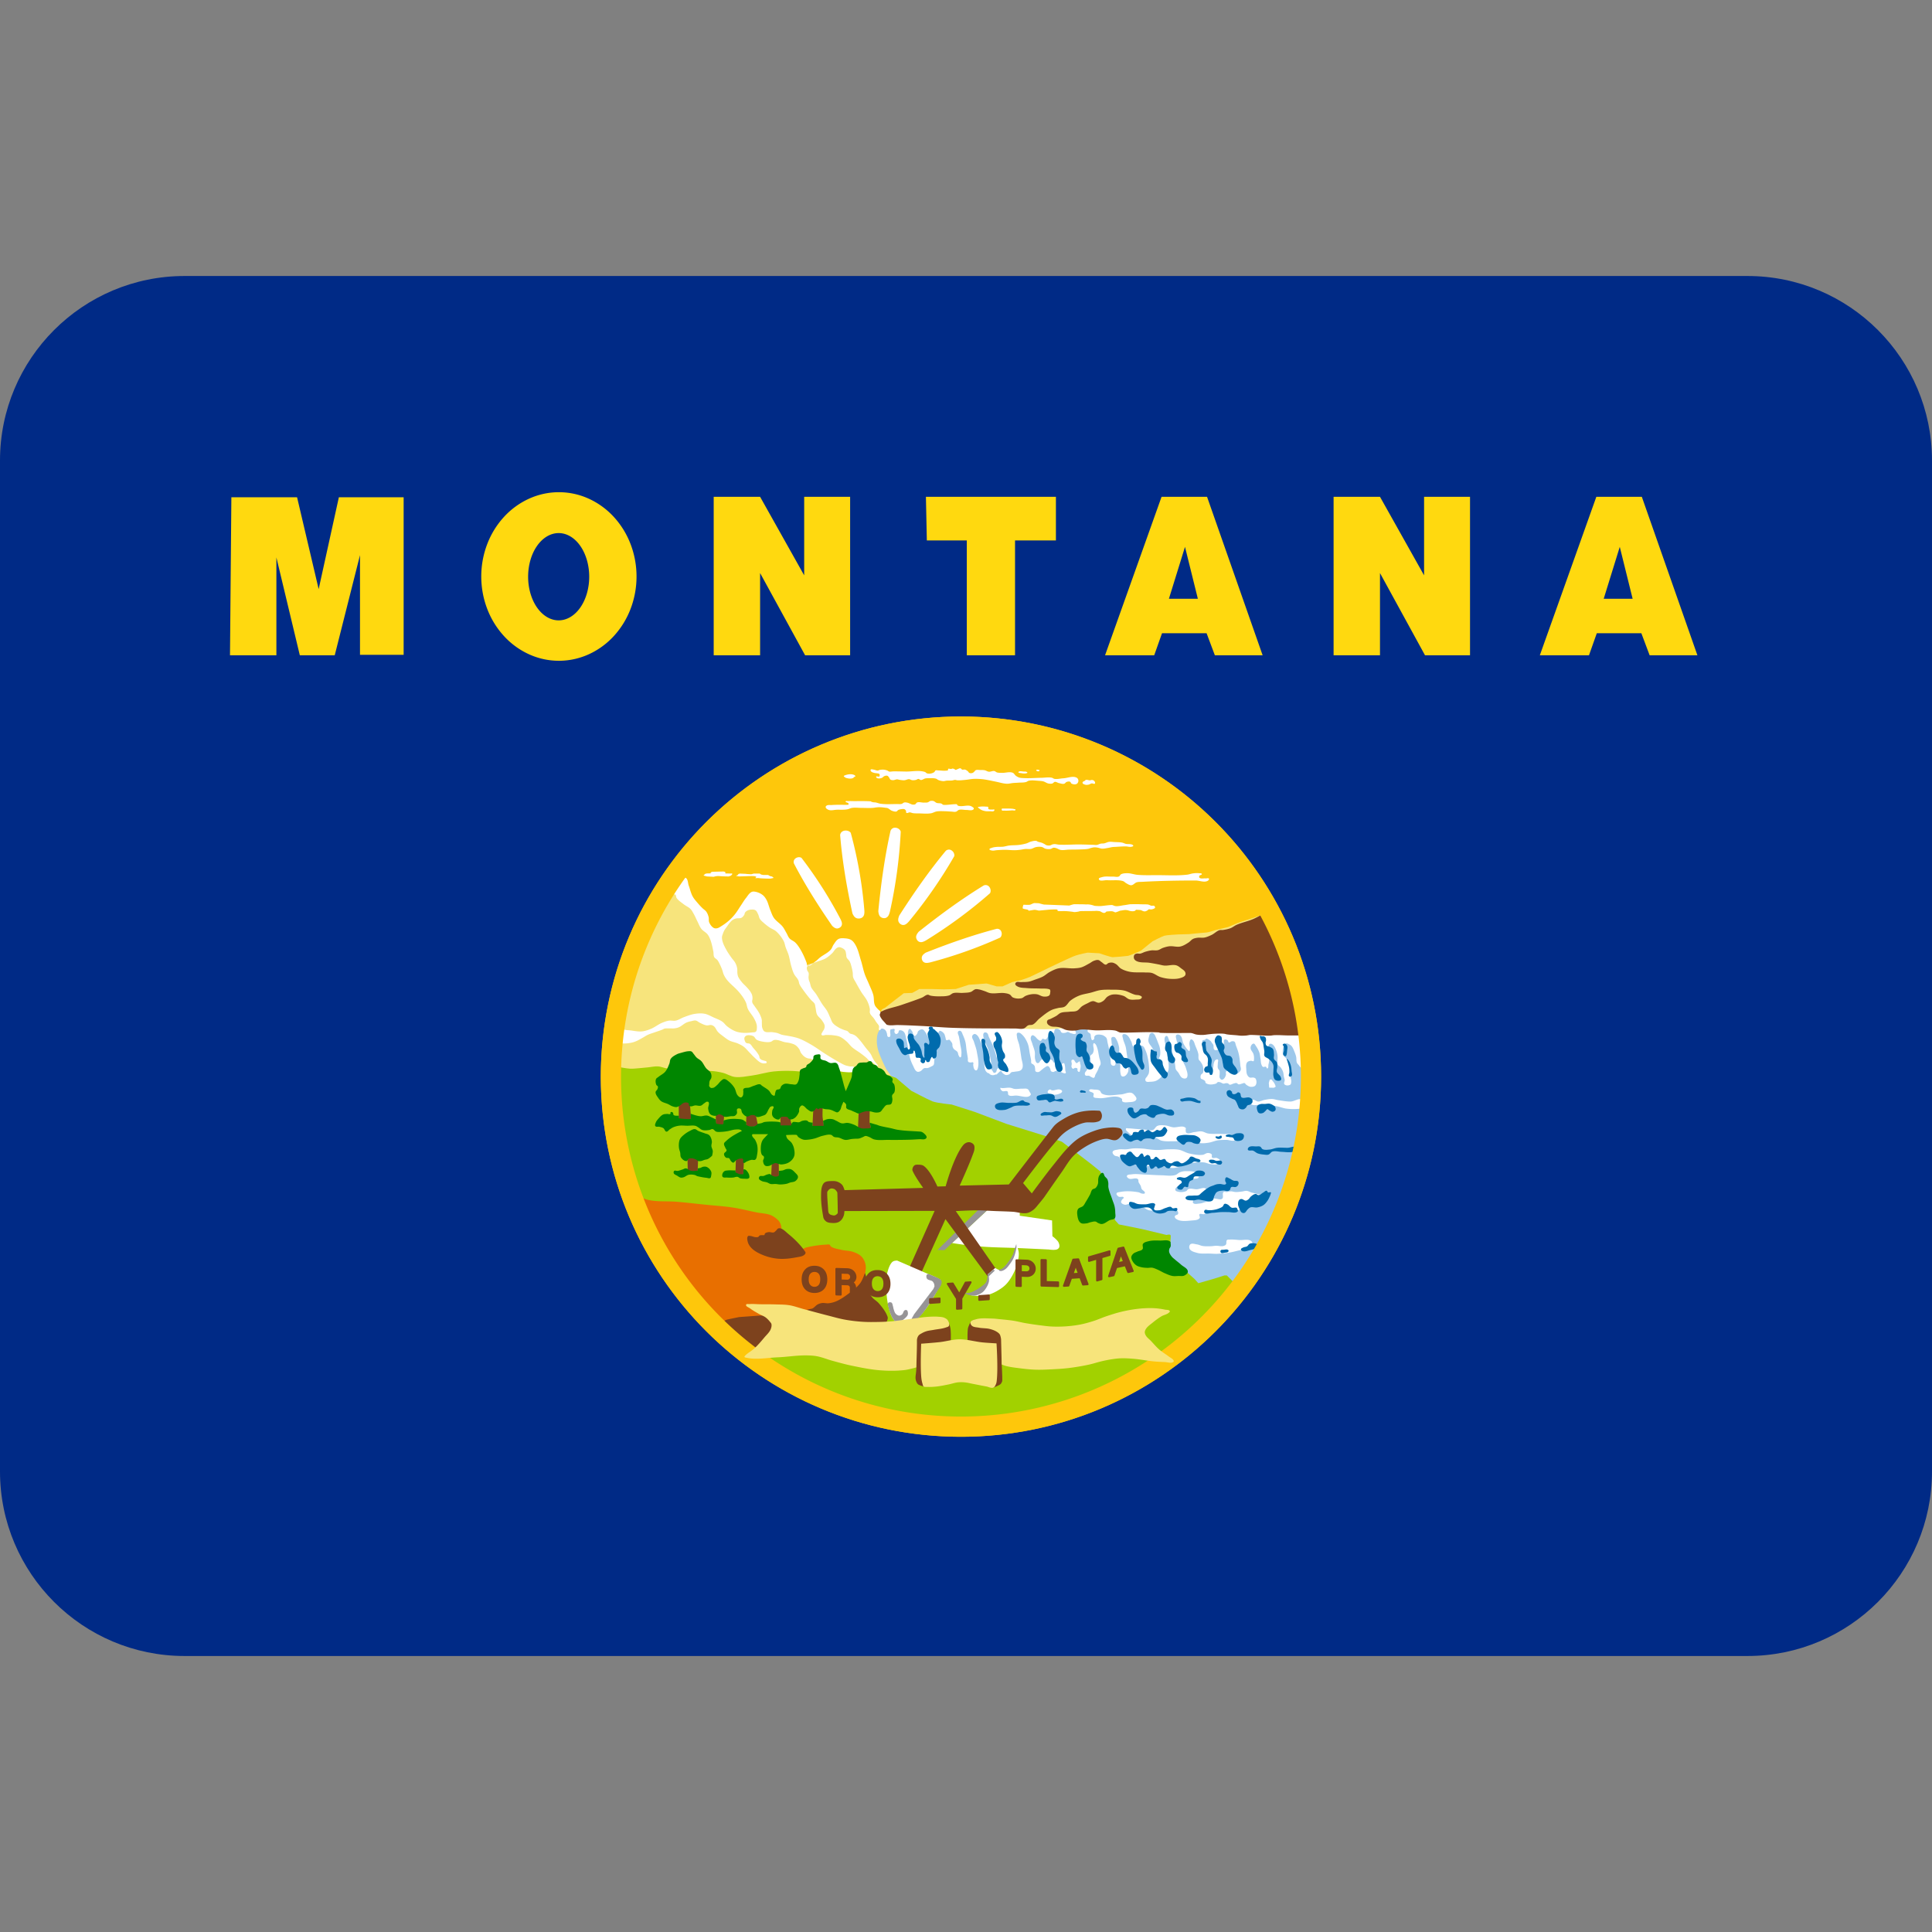 <svg xmlns="http://www.w3.org/2000/svg" width="420" height="420" fill="none" viewBox="0 0 420 420"><rect x="0" y="0" width="420" height="420" fill="#808080" stroke="none"/><path fill="#002a86" d="M379.873 60H40.127C17.966 60 0 77.966 0 100.127v219.746C0 342.034 17.966 360 40.127 360h339.746C402.034 360 420 342.034 420 319.873V100.127C420 77.966 402.034 60 379.873 60"/><path fill="#fec70b" d="M208.905 312.34c43.238 0 78.29-35.051 78.29-78.289s-35.052-78.29-78.29-78.29-78.29 35.051-78.29 78.29c0 43.238 35.052 78.289 78.29 78.289"/><path fill="#f7e47c" d="M146.555 191.912 139 204.128s-4.025 11.439-4.025 12.499c0 1.058-1.483 13.486-1.483 13.486l.424 3.531 34.529 3.106 26.267-1.835-1.13-1.412-1.271-2.33-.918-2.472-.565-3.531.777-1.765-4.095-9.886-4.378-8.544-4.237 3.178-1.695 1.059-.706.212-1.059.282-2.259-1.059s-1.978-4.237-2.189-4.519-4.449-5.155-4.449-5.155l-3.319-2.612-3.601 3.248-2.118 1.765-1.836 1.413-5.72-6.991z"/><path fill="#fff" d="M145.849 194.525c-.635-1.022 1.027-2.217 1.836-3.107.215-.237.472-.466.777-.565.201-.065.461-.121.635 0 .496.344.426 1.129.635 1.695.287.775.452 1.605.848 2.33.298.545.729 1.008 1.13 1.483q.47.551.988 1.059c.273.27.625.465.847.777.239.334.387.733.495 1.13.105.389-.017.83.141 1.2.203.477.531.956.988 1.2.209.112.474.114.707.071.362-.067.674-.302.988-.494a11.6 11.6 0 0 0 1.624-1.201q.692-.617 1.271-1.341c.499-.621.894-1.319 1.342-1.977.352-.519.665-1.066 1.059-1.554.387-.479.705-1.098 1.271-1.341.281-.121.619-.068.918 0 .534.12 1.055.364 1.483.706.327.261.571.623.777.988.394.701.538 1.517.847 2.26.239.574.422 1.184.776 1.694.514.738 1.354 1.199 1.907 1.907.338.433.572.938.848 1.412.216.374.347.808.635 1.13.348.39.898.552 1.271.918.42.412.757.907 1.059 1.412.573.958 1.04 1.984 1.412 3.036.065.184-.036.486.142.565.604.273 1.215-.546 1.765-.917.359-.244.648-.579.988-.848.754-.595 1.692-.977 2.33-1.695.288-.322.386-.777.636-1.129.309-.435.584-.957 1.059-1.201.421-.216.941-.178 1.412-.141.461.036.949.109 1.342.353.397.247.683.655.918 1.059.603 1.036.839 2.247 1.2 3.389.317 1.002.499 2.046.848 3.036.238.677.573 1.316.847 1.978.339.819.754 1.616.988 2.472.202.735.049 1.56.353 2.259.168.384.511.664.777.989.138.167.371.283.424.494.053.21-.164.42-.141.635.029.283.2.536.353.777.214.339.515.614.777.918.163.189.311.393.494.565.281.264.879.322.917.706.013.116-.181.158-.229.265-.06.135-.047.293-.052.441-.011.271.091.547.035.812-.023.103-.049.234-.142.282a.39.39 0 0 1-.406-.052c-.184-.161-.113-.476-.194-.707-.074-.211-.127-.441-.265-.617a1.13 1.13 0 0 0-.459-.353c-.143-.058-.311-.097-.458-.053-.161.047-.233.379-.389.317-.287-.113-.011-.63-.124-.917-.13-.335-.418-.584-.617-.883-.147-.221-.276-.452-.424-.671-.303-.446-.781-.796-.953-1.307-.089-.261.028-.556-.018-.829a6.5 6.5 0 0 0-.565-1.73c-.338-.699-.881-1.28-1.288-1.942q-.63-1.034-1.201-2.1c-.202-.373-.465-.723-.583-1.13-.094-.329-.038-.685-.087-1.024a11 11 0 0 0-.266-1.271c-.105-.384-.2-.779-.388-1.13-.174-.326-.526-.542-.67-.882-.091-.215-.058-.462-.106-.689-.061-.286-.063-.607-.23-.847-.19-.274-.506-.451-.812-.583-.171-.073-.363-.127-.547-.106a1.2 1.2 0 0 0-.547.247c-.364.274-.557.725-.883 1.042-.433.42-.896.819-1.412 1.13-.292.175-.619.283-.936.406-.342.131-.701.217-1.042.353-.535.213-1.07.438-1.571.724-.18.102-.417.168-.511.353-.113.22-.045.502.017.741.057.219.265.38.318.601.081.337-.043.695-.018 1.04q.02.279.088.548c.048.182.135.351.195.53.11.332.146.691.3 1.006.271.552.736.987 1.077 1.5.461.695.847 1.439 1.306 2.136.341.518.765.982 1.077 1.518.28.483.467 1.014.706 1.518.174.367.271.783.53 1.095.378.457.915.762 1.429 1.059.334.192.701.319 1.059.459.233.091.494.116.707.247.202.125.308.373.511.495.202.12.455.121.671.211.197.083.394.174.565.301.308.228.559.525.812.811.526.594.976 1.249 1.465 1.872.335.424.717.815 1.007 1.271.197.311.315.666.494.988q.155.282.335.548c.17.244.372.465.548.706.066.092.256.186.194.282-.072.11-.27-.014-.389-.07-.252-.121-.399-.398-.635-.548-.218-.139-.493-.172-.706-.318-.286-.194-.482-.496-.742-.724a20 20 0 0 0-1.395-1.094c-.355-.26-.736-.484-1.094-.741-.228-.165-.461-.325-.67-.512-.451-.402-.794-.916-1.254-1.306-.435-.37-.887-.747-1.412-.971-.481-.206-1.017-.255-1.536-.318-.467-.057-.941-.04-1.412-.053-.33-.009-.796.249-.989-.018-.141-.194.115-.469.212-.688.089-.2.264-.358.336-.565.087-.252.152-.531.105-.794-.075-.42-.361-.777-.6-1.13-.301-.446-.803-.753-1.041-1.236-.23-.464-.22-1.013-.336-1.518-.062-.277-.06-.579-.194-.83-.19-.356-.567-.576-.829-.882a30 30 0 0 1-1.784-2.295c-.24-.342-.497-.679-.67-1.059-.128-.28-.133-.606-.265-.883-.239-.501-.687-.881-.936-1.377-.29-.578-.455-1.214-.635-1.836-.221-.76-.313-1.556-.547-2.312-.175-.561-.441-1.089-.636-1.642-.155-.443-.206-.926-.424-1.342a7.5 7.5 0 0 0-1.641-2.118c-.406-.358-.947-.526-1.395-.83a12 12 0 0 1-1.235-.953c-.321-.285-.669-.557-.901-.918-.204-.318-.23-.724-.406-1.059-.155-.297-.281-.652-.565-.83-.272-.17-.632-.157-.953-.141a2 2 0 0 0-.759.194 1.45 1.45 0 0 0-.53.424c-.109.152-.094.37-.194.529-.157.251-.353.503-.618.636-.36.181-.81.055-1.2.159a2.2 2.2 0 0 0-.601.247c-.24.15-.443.356-.635.565-.273.297-.488.643-.724.971-.187.261-.392.512-.547.794a5 5 0 0 0-.335.794c-.072.208-.162.416-.177.636-.023.344.046.693.141 1.024.182.627.499 1.21.812 1.783.317.578.699 1.119 1.077 1.659.258.368.584.69.812 1.077.132.222.236.461.318.706q.113.346.159.706c.041.316-.005.638.035.953.031.239.064.485.159.707.192.448.506.838.812 1.217.324.402.732.729 1.077 1.112.246.274.501.543.706.848.167.249.33.509.424.795.075.225.095.468.105.706.015.306-.127.62-.052.917.082.328.345.582.529.865.227.348.489.672.707 1.024.173.28.343.564.476.865.148.336.289.681.353 1.042.039.22.005.448.018.671.022.378-.018.772.106 1.129.096.278.225.59.476.742.495.3 1.156.083 1.73.159.344.045.69.086 1.024.176.34.092.65.277.989.371.403.112.824.152 1.236.23.429.081.863.144 1.288.246.447.109.896.22 1.324.389.871.345 1.695.803 2.507 1.271 1.149.663 2.211 1.468 3.336 2.171.914.571 1.827 1.142 2.772 1.659.45.247.895.511 1.376.689.296.109.611.16.918.23.346.077.861-.093 1.042.211.041.069-.057.151-.071.23-.044.256.14.586-.033.78-.148.168-.439.105-.662.109a8.7 8.7 0 0 1-2.411-.307c-2.24-.605-6.247-2.726-6.408-2.718a1.97 1.97 0 0 1-1.007-.247c-.398-.217-.721-.57-.988-.936-.2-.274-.246-.64-.442-.918-.226-.323-.498-.631-.829-.847-.337-.22-.742-.317-1.13-.424-.415-.114-.852-.13-1.271-.229-.489-.116-.951-.347-1.448-.424-.25-.039-.511-.074-.759-.017-.29.066-.503.343-.794.406-.61.131-1.258.03-1.871-.089-.404-.078-.825-.176-1.166-.406-.251-.171-.345-.521-.599-.688-.227-.149-.507-.219-.777-.248-.288-.029-.608-.044-.865.089a.75.75 0 0 0-.371.423c-.072.233.005.496.089.724.055.152.133.312.264.406.227.164.576.063.812.212.318.201.483.576.724.865.265.317.553.617.794.954.19.263.385.53.512.829.065.151.04.336.124.477a1 1 0 0 0 .335.317c.181.112.4.141.601.212.164.059.375.048.494.177.062.067.114.185.071.265-.084.151-.322.146-.495.159a1.5 1.5 0 0 1-.706-.124c-.577-.26-1.013-.759-1.483-1.183-.368-.331-.693-.707-1.042-1.059-.421-.426-.791-.912-1.27-1.271-.382-.286-.818-.495-1.254-.688-.592-.263-1.257-.345-1.836-.636-.458-.23-.862-.557-1.271-.865-.427-.322-.872-.631-1.235-1.023-.333-.36-.474-.884-.848-1.201a1.3 1.3 0 0 0-.582-.283c-.336-.065-.686.121-1.024.071-.505-.075-.966-.335-1.43-.547-.328-.151-.598-.449-.953-.512-.293-.052-.592.062-.883.123-.377.08-.759.162-1.112.318-.595.262-1.062.769-1.659 1.024a3.4 3.4 0 0 1-.883.229c-.414.056-.836.004-1.253.018-.336.011-.681-.03-1.007.053-.145.037-.267.137-.406.195-.617.255-1.259.444-1.889.67-.423.152-.862.271-1.27.459-.424.195-.809.465-1.218.688-.456.249-.898.527-1.377.724a5.7 5.7 0 0 1-1.095.336c-.609.115-1.235.185-1.853.141-.271-.02-.631.04-.795-.176-.536-.711-.482-2.05.159-2.666.42-.404 1.165-.054 1.748-.036 1.044.034 2.084.366 3.125.265.663-.064 1.306-.295 1.924-.547.843-.344 1.562-.949 2.4-1.306.483-.206.983-.394 1.501-.477.499-.081 1.022.086 1.518-.018.638-.132 1.188-.538 1.8-.759.769-.277 1.541-.584 2.348-.706.704-.106 1.437-.152 2.136-.017s1.327.52 1.977.812c.627.28 1.291.506 1.854.9.409.286.679.739 1.077 1.041.565.43 1.173.824 1.835 1.077.472.18.981.259 1.483.301.664.054 1.335.01 1.995-.071.311-.038.695.024.918-.195.221-.215.195-.592.212-.9.01-.25-.02-.5-.089-.741-.115-.428-.32-.829-.529-1.218-.394-.735-1.01-1.343-1.359-2.101-.19-.413-.213-.887-.389-1.306a7 7 0 0 0-.635-1.148c-.317-.479-.68-.927-1.059-1.359-.785-.894-1.778-1.602-2.507-2.542a5.4 5.4 0 0 1-.635-1.059c-.15-.327-.21-.687-.336-1.024a13 13 0 0 0-.494-1.165c-.164-.333-.319-.678-.547-.971-.2-.255-.556-.383-.706-.671-.182-.348-.099-.78-.177-1.165-.18-.887-.346-1.785-.671-2.63-.15-.391-.325-.782-.582-1.112-.374-.481-.985-.739-1.359-1.218-.381-.488-.584-1.091-.866-1.642-.283-.556-.518-1.137-.829-1.677-.197-.343-.377-.706-.653-.989-.411-.42-.984-.644-1.448-1.006-.548-.428-1.167-.81-1.571-1.377-.162-.228-.08-.629-.318-.776-.266-.165-.77.336-.935.07"/><path fill="#9dc8eb" d="m192.594 223.264-1.059.282s-.498.573-.636.918c-.229.575-.279 1.217-.282 1.836a7.3 7.3 0 0 0 .282 1.977c.405 1.453 1.766 4.166 1.766 4.166l1.977 2.754 5.013 4.731 26.974 9.18 8.755 6.425 5.72 9.815 5.366 3.248 6.073.848.635 7.908s5.72 2.542 6.85 2.825c1.129.282 4.66.353 4.66.353l4.731-1.554 7.838-12.921 4.519-12.852 2.047-15.746 1.06-8.897-.702-5.208s-85.02-.441-85.373-.441-6.214.353-6.214.353"/><path fill="#a2d100" d="M134.381 231.924s1.722.356 2.596.399c.632.032 1.265-.053 1.897-.1.701-.051 1.398-.133 2.097-.199.699-.067 1.396-.247 2.097-.2.58.04 1.128.287 1.698.4 1.653.326 3.31.699 4.993.798 1.629.096 3.263-.296 4.893-.199.841.05 1.679.194 2.496.399.888.223 1.688.784 2.597.899 1.226.156 2.47-.136 3.695-.3 1.611-.215 3.176-.729 4.793-.898 1.424-.149 2.863-.153 4.294-.1 1.37.05 2.723.371 4.094.399 1.8.038 3.592-.319 5.392-.3.868.01 1.729.203 2.597.2 1.636-.004 3.262-.533 4.893-.399.821.067 1.607.365 2.397.599.978.291 2.896.999 2.896.999l3.295 2.796s3.595 1.897 4.593 2.296c.999.4 4.194.7 4.194.7l4.994 1.597 6.889 2.597s8.688 2.696 9.288 2.895c.599.201 2.796.999 2.796.999s5.691 4.294 6.291 4.793q1.043.856 2.096 1.698l3.196 10.585.799.899s4.594.898 5.393 1.098 4.993 1.198 4.993 1.198.898-.299.898.201c0 .498-.1 1.597-.1 1.597l-.599 2.097 3.994 3.994 1.898 1.698.799.899 3.495-.999 2.197-.699h.499l2.397 2.397-11.684 14.08s-17.076 10.585-17.475 10.585-17.176 6.091-19.872 5.991-20.072.201-20.471.201-27.861-9.188-27.861-9.188l-19.373-15.878-15.678-24.665-3.195-16.077-.3-11.584z"/><path fill="#ffd90f" d="M121.499 107c-2.216 0-4.411.474-6.458 1.395a16.9 16.9 0 0 0-5.476 3.972 18.5 18.5 0 0 0-3.658 5.945 19.7 19.7 0 0 0-1.284 7.013c0 2.406.436 4.789 1.284 7.012a18.5 18.5 0 0 0 3.659 5.944 16.85 16.85 0 0 0 5.475 3.973 15.7 15.7 0 0 0 6.458 1.394c2.216 0 4.411-.474 6.458-1.394a16.9 16.9 0 0 0 5.476-3.973 18.5 18.5 0 0 0 3.658-5.944 19.7 19.7 0 0 0 1.285-7.012 19.7 19.7 0 0 0-1.285-7.013 18.5 18.5 0 0 0-3.658-5.945 16.9 16.9 0 0 0-5.475-3.972 15.7 15.7 0 0 0-6.459-1.395m33.653.998v34.452h10.086v-17.875l9.785 17.875h9.787v-34.452h-9.986v17.077l-9.586-17.077zm46.134 0 .201 9.487h8.687v24.965h10.486v-24.965h8.887v-9.486zm51.229 0-12.284 34.452h10.686l1.697-4.793h9.687l1.798 4.793h10.385l-12.083-34.452zm37.397 0v34.452h10.085v-17.875l9.787 17.875h9.786v-34.452h-9.986v17.077l-9.587-17.077zm57.119 0-12.283 34.452h10.685l1.698-4.793h9.687l1.797 4.793H369l-12.083-34.452zm-296.732.1L50 142.45h10.085v-21.27l5.093 21.27h7.59l5.492-21.769v21.67h9.486v-34.253h-14.08l-4.393 19.973-4.694-19.973zm71.15 7.79c.872-.001 1.736.245 2.541.721.806.477 1.538 1.176 2.155 2.057s1.106 1.927 1.44 3.078a13.1 13.1 0 0 1 .505 3.63 13.1 13.1 0 0 1-.505 3.63c-.334 1.151-.823 2.197-1.44 3.078s-1.349 1.58-2.155 2.057-1.669.722-2.541.721c-1.761 0-3.45-.999-4.695-2.778s-1.945-4.192-1.945-6.708.699-4.929 1.945-6.708 2.934-2.778 4.695-2.778m136.158 2.995 2.797 11.284h-6.292zm94.517 0 2.796 11.284h-6.291z"/><path fill="#fff" d="m214.837 262.877-7.874 7.344s1.575.254 2.366.352c1.526.19 3.056.353 4.59.459 2.42.168 4.849.179 7.273.283 2.272.097 6.813.317 6.813.317s1.249.201 1.801-.035c.199-.085.39-.254.459-.459.11-.326-.001-.709-.141-1.023-.156-.351-.469-.613-.742-.883a8 8 0 0 0-.6-.495l-.07-3.424-7.026-1.024v-1.236l-6.744-.388z"/><path fill="#969496" d="m213.12 262.568-9.325 9.162 1.511.05 9.611-8.974z"/><path fill="#e86f00" d="M137.588 259.488s2.107 1.074 3.248 1.341c2.044.478 4.193.246 6.284.424 2.075.176 4.143.421 6.214.635 2.025.21 4.061.325 6.073.636 1.733.268 3.434.718 5.154 1.059.987.196 2.03.196 2.966.565.492.194.937.506 1.342.847.242.204.476.432.635.707.188.321.301.69.353 1.058.094.653-.07 1.978-.07 1.978s2.492 2.654 4.166 2.895c.442.063.838-.312 1.271-.424.88-.227 1.782-.374 2.683-.495a19 19 0 0 1 1.695-.141c.234-.009.492-.099.706 0 .166.078.2.322.353.424.656.439 1.492.522 2.259.706.813.196 1.68.157 2.472.424.628.211 1.268.478 1.765.917.343.303.592.713.777 1.131.166.376.253.79.282 1.2.036.519-.108 1.034-.141 1.553-.126 1.998-.212 6.003-.212 6.003l-13.063 5.366-14.122 2.189-4.166-.918-7.697-8.897-7.061-10.238-3.742-9.321z"/><path fill="#fff" d="M193.169 221.713c-.194.015-.428-.008-.569.125-.315.296-.534.856-.351 1.248.225.479.931.539 1.448.649.245.053.573-.176.75 0 .153.153-.076.447 0 .65.062.166.174.372.35.4.191.03.378-.149.499-.301.099-.123.012-.37.149-.449.28-.161.704-.011.949.2.471.406.482 1.149.65 1.747.356 1.274.386 2.624.748 3.895a9 9 0 0 0 .65 1.698c.26.499.433 1.17.948 1.397.215.096.483-.005.699-.1.314-.137.48-.523.799-.648.249-.097.54.011.799-.05.246-.059.475-.181.699-.3.192-.101.427-.17.549-.349.151-.225.139-.529.15-.8.016-.451.248-1.134-.15-1.348-.447-.238-.895.476-1.348.7-.281.139-.55.489-.848.398-.929-.282-.966-1.684-1.499-2.495-.518-.788-1.294-1.424-1.648-2.297-.17-.421-.278-.901-.2-1.348.043-.242.108-.607.35-.65.221-.038.359.276.499.45.253.313.204.973.6 1.048.209.04.367-.231.499-.398.146-.188.126-.487.299-.65.234-.22.585-.416.899-.35.323.068.489.446.699.7.245.295.285.831.649.948.322.102.641-.213.95-.35.394-.174.82-.317 1.147-.598.118-.101.134-.311.276-.375.083-.038.189-.01.274.025.289.12.545.342.723.6.16.231.184.532.275.798.067.191.028.467.2.575.185.115.444-.148.649-.076.112.039.175.159.249.25.144.178.298.359.375.573.074.206.013.441.075.65.053.178.134.353.25.5.223.283.622.4.824.698.148.218.115.523.25.749.093.157.196.441.374.4.246-.057.201-.473.224-.724.067-.752-.166-1.501-.274-2.247a39 39 0 0 0-.251-1.474c-.068-.367-.356-.748-.223-1.097.044-.117.177-.199.298-.225a.43.43 0 0 1 .325.075c.235.178.304.505.425.773.233.517.439 1.049.574 1.599.145.588.16 1.199.251 1.798.084.566.191 1.129.273 1.697.038.265-.072.592.1.798.106.128.311.125.475.15.189.029.436-.133.574 0 .145.138-.009.402.025.6.057.326.081.698.3.948.09.103.24.211.373.174.185-.05.274-.289.325-.473.322-1.166-.018-2.43-.225-3.621-.128-.734-.41-1.432-.623-2.146-.122-.409-.489-.813-.375-1.224.06-.215.278-.418.5-.448.22-.03.436.144.598.298.319.303.462.751.649 1.149.179.379.351.766.45 1.173.283 1.164.239 2.384.4 3.57.077.576.022 1.199.274 1.722.106.223.292.414.499.55.092.061.226.041.314.109.029.022.034.067.061.091.153.136.347.239.549.275a1.3 1.3 0 0 0 .649-.075c.046-.017.076-.078.126-.079.037-.001.061.056.099.054.219-.017.345-.273.524-.4.187-.132.349-.41.575-.374.169.026.194.287.323.399.22.191.462.402.75.45.235.039.487-.041.699-.15.199-.102.297-.352.499-.45.182-.088.401-.059.599-.1.487-.099 1.048-.055 1.448-.35.195-.143.325-.385.375-.622.141-.683-.173-1.384-.275-2.073-.136-.917-.251-1.84-.45-2.747-.133-.607-.433-1.179-.499-1.797-.028-.274-.133-.619.05-.823.102-.113.301-.107.449-.075.235.05.422.237.6.398.263.239.485.524.674.825.27.428.492.891.649 1.373.206.636.248 1.314.374 1.971.091.475.202.946.275 1.423.033.216-.041.465.075.65.073.118.243.136.35.225.122.102.251.208.325.35.093.181.086.399.124.599.037.191-.033.432.1.574.146.155.413.188.623.15.278-.051.472-.311.7-.475.221-.16.417-.354.648-.499.206-.128.408-.312.65-.325a.32.32 0 0 1 .2.075c.174.137.278.35.374.549.073.149.034.356.151.475.129.132.34.186.525.179.171-.007.306-.164.473-.204.227-.056.47-.099.699-.05.294.062.51.336.798.424.224.069.537.244.7.075.122-.127-.055-.349-.075-.525-.043-.364-.01-.741-.101-1.098-.046-.184-.05-.449-.224-.524-.155-.067-.311.136-.475.175-.228.053-.468.119-.698.075-.296-.058-.51-.341-.8-.425-.103-.03-.235.04-.321-.025-.078-.059-.037-.202-.102-.274-.237-.264-.602-.406-.949-.474-.442-.087-.929-.066-1.348.1-.159.063-.28.201-.4.324-.133.135-.181.36-.35.449-.118.062-.283.092-.399.025-.264-.154-.324-.528-.399-.823-.131-.517.017-1.073-.075-1.599-.107-.617-.381-1.194-.549-1.798-.12-.429-.406-.859-.325-1.297.037-.201.154-.444.35-.5.183-.052.367.118.524.225.254.172.402.469.648.649.19.139.393.361.625.325.198-.03.233-.366.425-.425.21-.064.441.199.648.125.245-.087.389-.363.5-.599.118-.252-.068-.649.15-.823.156-.125.399.01.599.024.159.012.339.135.474.051.187-.118.128-.425.224-.625.056-.114.083-.276.201-.325.293-.12.659.05.924.225.208.138.227.484.448.6.236.122.536.065.8.024.174-.026.322-.179.499-.174.242.006.437.219.673.275.35.081.834.341 1.075.075.13-.145-.055-.386-.1-.575-.106-.44-.039-1.025-.4-1.298-1.726-1.305-4.326-.104-6.491-.15-6.457-.137-12.916-.189-19.373-.375a630 630 0 0 1-13.106-.499c-.41-.021-.819-.107-1.229-.075zm20.975 2.722a.6.6 0 0 1 .45.15c.242.22.264.599.399.898.303.667.658 1.314.923 1.997.259.667.448 1.361.649 2.047.217.737.497 1.462.6 2.222.021.159.136.392.003.48-.039.026-.082-.064-.128-.055-.127.024-.202.166-.274.274-.132.194-.101.491-.275.649-.104.094-.267.168-.4.125-.198-.064-.241-.339-.374-.5-.063-.076-.164-.129-.2-.221-.157-.395.022-.853-.024-1.276a16.7 16.7 0 0 0-.575-2.82c-.293-1.01-.963-1.908-1.123-2.948-.043-.279-.098-.606.05-.847a.4.4 0 0 1 .299-.175m45.986-1.573c-4.985-.035-9.97.004-14.954.05-2.672.025-5.685-1.185-8.015.124-.394.222-.779.699-.724 1.149.034.275.467.331.6.575.129.238.068.54.15.798.06.191.058.487.25.55.144.047.313-.099.399-.226.1-.145-.004-.366.075-.524a.73.73 0 0 1 .349-.35c.415-.172.912-.107 1.349 0 .209.052.399.173.573.3.133.098.269.206.35.35.172.306.168.682.25 1.024l.199.848c.068.291.148.58.2.874.082.471.119.949.175 1.424.026.215.04.433.075.647.058.354-.036.805.224 1.05.166.155.49.233.674.1.246-.179.157-.596.15-.9-.021-.86-.389-1.675-.549-2.521-.117-.612-.268-1.224-.299-1.847-.014-.275-.139-.624.05-.824.137-.147.408-.141.598-.075.123.042.205.166.275.275.371.575.594 1.25.725 1.922.072.376.004.766.024 1.148.047.876.176 1.746.225 2.622.034.606-.071 1.226.05 1.822.05.246.07.554.274.699.156.112.398.1.574.025.358-.151.619-.517.775-.874.137-.314.103-.68.1-1.023-.011-1.073-.225-2.134-.375-3.196-.064-.451-.116-.905-.225-1.348-.147-.595-.46-1.145-.574-1.747-.055-.287-.225-.641-.05-.875.087-.116.28-.114.424-.098.211.022.416.133.575.273.393.347.597.864.848 1.324.202.369.147.963.525 1.148.391.192.837-.304 1.273-.3.266.003.559.041.774.2.243.18.343.502.474.774.169.351.297.723.399 1.099.181.669.312 1.356.375 2.047.058.638.147 1.299 0 1.922-.056.236-.205.439-.325.649-.129.224-.382.394-.424.649-.026.161.002.368.125.475.235.201.614.109.923.1.439-.015.896-.049 1.299-.226.45-.197.833-.541 1.173-.898.161-.168.383-.342.4-.574.106-1.537-1.632-2.651-2.097-4.119-.124-.393-.042-.834-.175-1.224-.213-.624-.847-1.074-.974-1.722-.076-.387.046-.793.15-1.174.05-.184.088-.392.225-.523.115-.112.289-.196.449-.176.195.027.347.201.475.349.117.136.173.313.248.475.167.359.31.728.45 1.099.171.453.382.898.475 1.373.094.482.129.984.075 1.473-.045.403-.376.77-.325 1.173.129 1.028.587 2.306 1.547 2.696.113.046.264-.014.35-.1.234-.232.243-.62.275-.948.064-.657-.092-1.318-.175-1.972-.116-.92-.293-1.832-.45-2.747-.087-.516-.32-1.026-.274-1.548.016-.194.06-.413.2-.549.075-.073.201-.138.299-.1.268.103.298.492.425.749.197.398.4.798.524 1.224.172.582.173 1.203.301 1.797.115.538.315 1.056.423 1.598.073.37.094.75.15 1.123.037.251.025.516.124.749.116.268.351.466.525.699.292.391.452.928.873 1.174.232.134.549.196.799.099a.54.54 0 0 0 .301-.349c.174-.616-.123-1.282-.301-1.897-.163-.566-.528-1.06-.699-1.624-.12-.396-.116-.822-.225-1.223-.198-.734-.532-1.425-.773-2.146-.135-.405-.3-.804-.374-1.224-.053-.295-.208-.643-.051-.899.077-.124.255-.181.4-.175.227.01.452.152.6.325.372.436.316 1.11.573 1.622.248.494.549.97.924 1.374.101.109.208.315.351.275.136-.038.127-.258.148-.4.067-.462-.187-.938-.099-1.397.05-.264.095-.638.349-.725.141-.048.297.093.399.201.297.309.364.775.525 1.172.237.583.515 1.158.649 1.773.088.4-.051.843.099 1.223.074.188.262.308.375.474.168.247.345.495.449.775.108.285.166.593.176.898.007.252.005.52-.101.749-.094.203-.372.29-.449.5-.085.234-.11.538.025.748.08.125.272.124.4.2.174.104.376.188.499.35.091.119.03.334.15.424.593.445 1.516.354 2.221.125.163-.053.236-.271.4-.325.15-.049.319-.009.474.025.263.058.482.271.75.301.201.021.396-.102.598-.101.144 0 .295.014.425.075.118.055.172.222.3.25.311.068.612-.182.923-.25.197-.043.4-.141.599-.1.165.034.259.244.425.275.283.053.566-.113.848-.175.142-.031.283-.136.425-.1.194.049.281.291.449.4.291.188.603.404.948.423.358.021.811-.036 1.025-.323.288-.387.264-1.03.024-1.449-.075-.133-.252-.182-.399-.225-.296-.086-.645.082-.923-.05-.224-.106-.389-.327-.5-.548-.162-.326-.186-.71-.2-1.075-.021-.551-.154-1.203.175-1.647.178-.239.528-.309.823-.35.19-.026.411.182.569.074.12-.082.094-.278.105-.423a3.1 3.1 0 0 0-.1-1.048c-.134-.496-.639-.885-.649-1.398a1.099 1.099 0 0 1 .325-.774c.103-.099.262-.184.4-.151.195.049.285.286.399.45.313.449.592.932.774 1.448.163.464.189.965.274 1.449.073.406.047.84.201 1.223.071.178.153.388.324.475.186.093.434-.108.625-.025.151.065.162.409.323.374.296-.065.181-.579.25-.874.062-.264.128-.529.15-.799.067-.813-.008-1.632-.05-2.447-.016-.3-.183-.618-.075-.899.061-.159.207-.317.374-.35.203-.038.419.092.575.225.351.302.529.769.699 1.2.163.412.254.856.299 1.297.039.381-.029.766-.025 1.148.003.184-.045.38.025.55.142.343.538.519.749.824.187.269.346.563.45.873.11.328.106.685.175 1.024.05.243.151.477.174.723.029.316-.261.714-.05.95.284.317.922.313 1.274.075.175-.118.182-.39.2-.6.037-.436-.147-.863-.2-1.298-.079-.646-.031-1.311-.175-1.947-.137-.606-.336-1.211-.649-1.747-.182-.312-.572-.487-.699-.825-.181-.482-.167-1.051-.025-1.547.11-.382.278-.858.649-1 .177-.067.376.072.549.151.219.099.44.22.6.399.341.384.502.898.698 1.373q.206.485.325.999c.09.409-.003.858.15 1.248.067.172.197.316.325.45.249.261.515.815.848.674 2.185-.929 1.6-4.904.674-7.091-.374-.883-1.344-1.472-2.247-1.797-6.71-2.419-14.262-.324-21.394-.374m1.947 3.045c.209-.328.789.162 1.098.4.104.081.15.217.225.325.116.167.267.313.349.499.151.335-.041.849.251 1.073.243.189.626.058.923-.025.424-.117.932-.266 1.149-.649.147-.261-.056-.601-.025-.898.022-.213-.032-.508.148-.625.185-.119.467.001.65.126.154.105.122.414.3.474.227.077.435-.229.674-.25.185-.016.405-.018.549.1.213.176.205.514.299.773.213.587.455 1.166.6 1.773.204.859.291 1.743.375 2.622.033.356.215.755.05 1.073-.233.444-.776.85-1.275.799-.24-.024-.303-.401-.523-.5-.397-.177-.963-.375-1.299-.1-.214.176-.012.562-.1.825-.1.3-.234.617-.473.823-.123.105-.293.21-.45.175-.201-.046-.348-.258-.425-.45-.104-.262.006-.566 0-.848-.003-.209.035-.425-.025-.624-.069-.233-.31-.39-.374-.624-.096-.345.005-.716 0-1.074-.004-.258.183-.621-.025-.773-.147-.107-.384.033-.524.148-.187.155-.249.42-.324.65-.108.329-.042.704-.176 1.024-.055.132-.108.369-.25.349-.408-.061-.285-.776-.399-1.173-.271-.945-.363-1.938-.673-2.871-.256-.767-1.255-1.463-.975-2.222.087-.233.633-.078.675-.325"/><path fill="#f7e47c" d="M274.785 198.691s-3.036 1.13-3.389 1.2-2.542.848-2.542.848l-1.836.777-2.895.706s-1.483.494-1.836.494-3.742.353-3.742.353-2.19.071-2.472.071-2.471.141-2.966.282c-.494.142-2.541 1.2-2.541 1.2l-2.543 2.048s-2.4 1.06-2.825 1.13c-.423.071-2.894.283-3.318.283s-2.895-.848-2.895-.848l-2.542-.141s-1.553.283-2.613.636c-1.058.353-5.719 2.612-5.719 2.612l-4.237 2.048s-1.836.706-2.33.776-1.553.353-1.553.353l-2.048.918h-1.271l-2.189-.635-3.883.282-2.825.918-2.542.071-2.895-.071h-2.471l-1.554.848-1.836.07-1.836 1.413-2.259 1.765s-.777.282-.777.565c0 .282-.141.777.353 1.059.495.283 26.762 2.754 26.762 2.754s4.801.212 5.296.212c.494 0 2.965.07 2.965.07s1.695-.07 1.977-.07 1.766-.142 1.766-.142 2.824-.423 4.237-.494c1.412-.071 27.467-5.578 27.467-5.578l9.533-7.768 2.471-7.767z"/><path fill="#7d421d" d="M275.133 198.372s-1.733.998-2.647 1.397c-1.196.523-2.505.761-3.695 1.298-.434.196-.804.525-1.248.699-.526.207-1.089.316-1.647.4-.264.04-.545-.03-.8.05-.612.192-1.069.718-1.647.998-.512.248-1.04.49-1.598.6-.506.1-1.037-.025-1.547.05-.324.047-.658.103-.949.249-.381.192-.638.571-.999.798-.547.346-1.114.712-1.747.85-.781.171-1.603-.139-2.397-.05-.478.054-.945.191-1.398.35-.38.132-.708.406-1.099.498-.47.111-.969-.013-1.448.05-.44.058-.872.174-1.297.3-.374.11-.716.332-1.1.4-.262.046-.54-.067-.798 0-.166.042-.353.108-.45.25-.15.222-.18.542-.1.798.075.236.281.434.5.549.862.455 1.933.247 2.896.4.651.103 1.299.227 1.947.35.417.079.825.212 1.248.249.862.077 1.762-.279 2.597-.05.396.109.722.398 1.049.649s.735.471.898.849c.086.199.107.46 0 .648-.191.338-.63.479-.998.6-.683.224-1.429.23-2.147.2a8.6 8.6 0 0 1-2.247-.4c-.668-.213-1.221-.721-1.898-.898-.468-.122-.964-.072-1.448-.1-1.114-.063-2.25.071-3.345-.15-.66-.133-1.32-.351-1.897-.699-.403-.244-.651-.697-1.049-.948-.259-.164-.545-.309-.848-.351a1.8 1.8 0 0 0-.799.1c-.22.075-.369.353-.6.351-.351-.004-.601-.363-.898-.55-.235-.147-.429-.393-.7-.449-.313-.067-.646.043-.948.15-.38.133-.693.411-1.049.599-.573.302-1.128.66-1.748.848-.466.141-.962.166-1.447.2-1.145.078-2.319-.223-3.445 0-.689.135-1.328.47-1.948.799-.53.282-.965.722-1.497.998-.571.297-1.192.485-1.798.699-.411.146-.819.32-1.249.4-.54.102-1.097.071-1.647.1-.366.02-.791-.15-1.098.05-.125.081-.227.252-.2.399.049.266.356.432.6.55.576.278 1.26.239 1.897.299.978.094 1.964.055 2.945.1.583.026 1.179-.034 1.748.1.123.029.276.047.35.15.135.19.082.467.049.698-.027.193-.052.422-.2.55-.308.267-.79.273-1.198.249-.525-.03-.978-.415-1.498-.499a4 4 0 0 0-1.198 0 4.9 4.9 0 0 0-1.248.35c-.302.128-.53.425-.849.499-.619.143-1.317.105-1.898-.15-.291-.128-.42-.495-.698-.649-.331-.184-.723-.249-1.099-.3-1.04-.139-2.113.18-3.145 0-.436-.076-.829-.311-1.249-.448-.396-.129-.788-.278-1.198-.351-.246-.043-.504-.105-.749-.05-.392.091-.666.473-1.048.599-.542.178-1.13.16-1.698.2-.697.049-1.422-.133-2.097.05-.331.089-.572.397-.899.5-.654.204-1.361.192-2.047.199-.667.008-1.342-.018-1.997-.15-.207-.041-.389-.214-.599-.199-.446.031-.79.419-1.198.599-.425.188-.864.34-1.299.5-1.093.4-2.196.769-3.295 1.148-1.513.521-3.164.738-4.543 1.547-.194.114-.467.228-.5.45-.108.731.59 1.412 1.148 1.897.287.25.676.374 1.049.45.701.144 1.432-.014 2.147 0 1.715.034 3.429.114 5.143.199 2.215.109 4.424.321 6.64.4 4.574.162 9.154.124 13.731.15.616.002 1.26.184 1.848 0 .387-.123.621-.547.998-.699.297-.12.66-.012.949-.15.606-.289.972-.93 1.497-1.349.812-.648 1.615-1.338 2.547-1.797.453-.224.959-.323 1.448-.449.477-.123 1.016-.061 1.448-.3.546-.301.805-.966 1.297-1.349a7.8 7.8 0 0 1 1.848-1.048c.813-.327 1.699-.427 2.546-.649.684-.179 1.35-.44 2.048-.548.724-.113 1.464-.106 2.197-.101.994.009 2.004-.025 2.975.186.833.18 1.566.687 2.388.91.331.091.7.038 1.017.17.174.072.423.146.46.333.031.154-.119.313-.25.399-.267.177-.629.13-.948.15-.499.031-1.017.087-1.498-.05-.48-.137-.826-.59-1.299-.75-.731-.247-1.53-.393-2.296-.299-.408.05-.804.224-1.149.449-.374.245-.577.699-.948.949-.284.191-.606.376-.949.399-.447.03-.851-.376-1.298-.35s-.843.309-1.249.501c-.377.177-.755.361-1.098.598-.416.29-.684.792-1.148.999-.49.219-1.065.131-1.597.2-.633.081-1.301.021-1.897.249-.359.137-.621.453-.95.65-.402.241-.83.435-1.247.648-.233.119-.554.134-.7.35a.68.68 0 0 0-.05.599c.119.295.427.496.717.626.449.2.98.105 1.466.179.172.026.346.046.514.093.532.151 1.006.484 1.547.6.603.129 1.232.136 1.848.1.446-.026.875-.202 1.321-.227 1.048-.059 2.095.142 3.143.177 1.404.047 2.829-.197 4.212.043.456.08.848.453 1.31.456 2.851.023 5.291-.204 8.188-.05.106.006.178.089.284.094 2.267.094 4.365.022 6.576.032.485.003.889.276 1.346.347.45.071.91.092 1.365.079.457-.012.909-.105 1.363-.152.35-.036.699-.083 1.049-.1.749-.035 1.502-.082 2.247 0 .191.022.374.096.564.126.71.113 1.431.132 2.146.2.312.03.623.08.937.09.367.012.736-.004 1.101-.035.333-.027.688-.134.994-.132 1.43.008 2.897.209 4.343.145.241-.011.477-.076.718-.088 1.041-.055 2.085.047 3.127.057 1.032.01 3.096.003 3.096.003s.223-4.602-.15-6.857c-.685-4.133-2.177-8.118-3.795-11.983-.894-2.137-2.199-4.076-3.245-6.141q-.432-.87-.848-1.747m-127.371 40.692-.201.948-.007 3.481 2.654-.085v-.649s-.05-.651-.075-.949l-.224-2.746zm31.156.15-2.098 1.547-.199 4.095 2.546.212s-.219-1.237-.3-1.859c-.021-.167-.044-.333-.05-.5-.041-1.165.1-3.495.1-3.495zm10.186.998-2.397.599-.2 4.644 2.697.599.25-.45s-.351-1.348-.401-1.547c-.049-.201.051-3.845.051-3.845m-31.606 1.099-1.872.175-.025 2.72.549.351 1.148-.151zm80.182.103q-.599-.003-1.196.052c-.764.071-1.531.19-2.265.414-.965.295-1.893.704-2.763 1.216-.917.543-1.84 1.051-2.535 1.944-3.235 4.156-9.61 12.448-9.61 12.448l-10.686.25s1.979-4.35 2.797-6.592c.155-.425.356-.847.4-1.297.03-.317.058-.673-.1-.949-.154-.268-.455-.453-.749-.549a1.2 1.2 0 0 0-.699 0c-.33.098-.624.289-.849.549-2.1 2.492-3.845 8.988-3.845 8.988l-1.797.05s-1.508-3.48-2.996-4.494c-.323-.221-.757-.243-1.149-.251-.287-.005-.617-.021-.848.15-.268.201-.426.565-.45.9-.014.21.11.408.2.598.574 1.21 2.148 3.396 2.148 3.396l-17.094.488s-.235-.812-.5-1.125c-.279-.331-.674-.57-1.08-.717-.394-.142-.831-.149-1.249-.133-.497.02-1.044.013-1.465.276-.247.154-.414.428-.523.699-.293.729-.279 1.555-.285 2.341-.012 1.515.215 3 .479 4.52.065.378.33.746.649.967.365.255.853.289 1.298.314.434.024.893.002 1.296-.164.291-.12.547-.334.748-.576.231-.278.385-.621.493-.966.089-.287.118-.893.118-.893l19.61-.038-5.642 12.682 2.497 1.298 5.492-12.183 9.437 12.782 2.092-1.154-9.282-13.375s2.974-.163 4.462-.162c1.426.001 2.85.106 4.276.162 1.232.048 2.464.07 3.694.15 1.025.066 2.06.467 3.068.272.504-.097.964-.389 1.373-.699.451-.342.779-.82 1.148-1.248a55 55 0 0 0 1.153-1.422s2.515-3.638 3.794-5.442c.856-1.206 1.568-2.533 2.596-3.595.741-.765 1.624-1.391 2.528-1.952a14.7 14.7 0 0 1 2.764-1.343c.586-.21 1.195-.406 1.817-.438.715-.036 1.429.445 2.128.288.329-.073.617-.305.849-.549.277-.293.566-.647.599-1.048a1.058 1.058 0 0 0-.299-.8c-.227-.219-.587-.253-.899-.299-.871-.126-1.767-.035-2.638.089-.751.107-1.49.307-2.205.56-1.123.398-2.233.871-3.246 1.498-.725.448-1.385 1.006-1.998 1.598-1.434 1.387-2.641 2.99-3.893 4.544-1.574 1.95-4.544 5.991-4.544 5.991l-1.898-2.246s4.485-5.955 6.541-8.339c.723-.838 1.399-1.734 2.247-2.446.711-.597 1.516-1.085 2.346-1.498.732-.363 1.498-.685 2.298-.849.796-.164 1.642.051 2.435-.127.32-.071.675-.144.91-.373.209-.203.315-.51.355-.798a1.47 1.47 0 0 0-.117-.802c-.093-.2-.218-.484-.438-.496a25 25 0 0 0-1.303-.047m-66.152.047-1.898.349v.699l.039 1.685-.7.674 2.259.337.85-.349s-.016-.359-.038-.537c-.044-.352-.188-.55-.188-1.049 0-.5-.324-1.809-.324-1.809m-8.013.265c-.103 0-.2.008-.275.034-.3.1-.949.15-.949.15l-.137 2.946 1.361.088 1.273-.188-.6-2.946s-.364-.084-.673-.084m-11.696 8.884-2.06.536-.3.7.05 2.747 2.147.198zm9.973.412-1.81.824-.112 3.495 1.698.237zm7.49.474-1.499 1.298-.15 3.196h1.699zm11.52 6.862a.9.9 0 0 1 .264.034c.133.033.272.068.389.142.14.089.255.218.353.353.1.139.224.288.229.459.039 1.413.076 2.762.089 4.254.002.234-.262.406-.46.53a.8.8 0 0 1-.388.106c-.125.005-.249-.04-.371-.071-.131-.033-.27-.056-.388-.122-.13-.075-.261-.17-.335-.301-.137-.239-.147-.6-.159-.812-.063-1.188-.207-2.448-.195-3.708.003-.195.159-.361.283-.511a1 1 0 0 1 .3-.248 1 1 0 0 1 .389-.106zm-11.298 8.647a.74.74 0 0 0-.371.073c-.168.082-.25.279-.389.406-.167.152-.314.354-.528.424-.359.116-.759-.11-1.131-.054-.273.042-.575.095-.777.283-.095.088-.052.28-.159.354-.077.053-.187.01-.281.017-.236.019-.491-.027-.707.071-.14.064-.195.254-.335.317-.178.08-.389.067-.583.053-.386-.027-.744-.234-1.13-.265-.165-.013-.378-.082-.494.036-.286.289-.167.823-.071 1.217.128.526.449 1.011.83 1.395.678.684 1.58 1.136 2.472 1.501a11.3 11.3 0 0 0 3.442.812c1.325.098 2.666-.086 3.971-.336.52-.099 1.093-.146 1.518-.459.162-.118.326-.295.336-.494.011-.2-.171-.363-.282-.529-.406-.603-.894-1.151-1.394-1.678a21 21 0 0 0-2.03-1.871c-.566-.456-1.08-1.071-1.784-1.253a.6.6 0 0 0-.123-.02m18.535 9.711s-.532 1.541-1.007 2.189c-.667.911-1.605 1.597-2.506 2.278-.863.651-1.759 1.288-2.753 1.712a5.8 5.8 0 0 1-1.66.424c-.462.049-.933-.116-1.394-.053a2.9 2.9 0 0 0-.954.299c-.428.223-.713.675-1.148.883-.294.141-1.44.223-1.136.344 1.355.537 2.195.922 3.308 1.228 1.357.372 2.695.741 4.077 1.006 1.536.295 3.152.411 4.714.495 1.198.064 2.454.021 3.654-.001.429-.008 1.02.176 1.395-.035.189-.106.312-.634.353-.847s-.041-.437-.124-.636c-.415-.999-1.109-1.868-1.818-2.683-.427-.49-1.034-.806-1.447-1.307-.355-.43-.702-.897-.865-1.429-.173-.564.007-1.185-.089-1.766-.119-.718-.6-2.101-.6-2.101m-22.755 9.268-4.607.336s-2.648.53-2.789.6c-.141.071-.954.494-.954.494l-.899.424 6.884 5.544 2.559.652 3.266-3.072.372-3.195s-.812-1.678-.901-1.695-2.931-.088-2.931-.088m34.229 3.866c-.54.038-.375 4.367-.317 7.414.022 1.189-.231 1.792-.159 2.454.021.199.066.397.141.582.087.215.187.438.353.601.265.261 1.253.495 1.253.495l5.914-10.098s.021-.954 0-1.43c-.018-.402-.022-.808-.106-1.2-.063-.299-.429-1.757-.723-1.678-1.195.325-6.178 2.628-6.356 2.86m11.355-2.206s-.36.725-.423 1.024c-.085.392-.088.798-.106 1.2-.021.476 0 1.43 0 1.43l5.627 10.344s1.275-.481 1.54-.741c.166-.163.266-.386.353-.6.075-.186-.018-2.32-.092-3.672-.057-1.025.139-3.005.075-4.026-.039-.625.524-3.637-.124-3.759-.398-.075-3.631-1.359-5.332-1.872-.513-.155-1.148-.067-1.518.672"/><path fill="#008600" d="M149.968 228.509c-.12-.002-.242.011-.359.02-.527.04-1.038.207-1.547.349-.305.085-.619.154-.9.3-.496.258-1.029.54-1.347.999-.207.298-.167.71-.3 1.048-.241.609-.478 1.245-.898 1.747-.404.483-1.014.748-1.498 1.15-.173.143-.413.241-.5.448-.161.383-.104.862.051 1.249.065.164.302.228.349.398.05.18-.033.376-.1.55-.09.237-.384.396-.4.65-.027.475.335.902.6 1.298.177.264.387.517.648.699.429.298.973.382 1.448.599.339.154.645.384.999.499.29.094.598.19.898.15.237-.032.444-.181.65-.3.3-.173.53-.466.849-.6a1.2 1.2 0 0 1 .549-.098c.194.017.422.05.549.198.111.129-.007.368.1.5.08.098.224.137.35.15.322.032.626-.173.948-.2.415-.035.849.167 1.249.05.253-.074.434-.297.648-.45.185-.131.55-.398.55-.398s.351-.064.45.05c.327.378-.129 1.004-.05 1.497.061.385.136.81.399 1.098.211.231.54.345.848.4.198.036.408.009.6-.05.164-.05.28-.224.45-.25.235-.035.48.055.698.15.186.081.304.296.5.35.45.124.932-.057 1.397-.1.301-.027.632.038.9-.1a1.03 1.03 0 0 0 .448-.5c.136-.305-.148-.773.1-.998.172-.155.506-.129.699 0 .255.17.176.597.35.849.208.3.468.594.798.749a.76.76 0 0 0 .401.05c.281-.033.517-.259.799-.3a1.5 1.5 0 0 1 .697.05c.192.068.301.308.5.35.416.087.844-.118 1.248-.25.226-.074.473-.14.65-.299.361-.325.478-.846.749-1.249.093-.138.153-.319.299-.399.19-.105.511-.218.649-.05.198.24-.208.591-.25.899-.044.33-.105.682 0 .998.079.237.245.457.45.6.285.199.664.393.999.3.216-.061.25-.397.449-.501.237-.124.531-.105.799-.099.202.004.423.002.599.1.176.097.211.381.399.449.317.115.709.02.999-.15.512-.297.872-.851 1.099-1.398.108-.263-.019-.59.1-.848.112-.247.288-.526.549-.6.116-.033.243.042.35.1.331.181.535.539.848.749.308.208.627.515.999.499.254-.011.455-.233.648-.399.117-.1.149-.319.3-.35.146-.029.25.2.399.2s.253-.178.401-.2c.368-.052.729.149 1.097.2.332.047.672.035 1 .1.17.034.336.089.498.151.188.07.361.177.549.249.212.08.429.249.65.199.264-.06.449-.323.599-.549.165-.25.189-.57.299-.849.122-.304.4-.898.4-.898s.437.315.55.548c.124.257-.067.618.1.85.225.314.696.337 1.047.499.298.137.597.273.899.399.215.089.418.242.649.25.331.01.629-.212.949-.3.28-.077.559-.174.849-.199.265-.022.535.015.799.05.404.055.79.239 1.198.249.32.008.669.005.949-.15.289-.161.428-.502.649-.748.212-.237.374-.54.649-.7.31-.181.783-.007 1.048-.25.233-.213.257-.585.3-.898.044-.33-.144-.679-.05-.999.08-.275.416-.425.499-.698.16-.526.128-1.128-.05-1.648-.073-.214-.338-.332-.399-.549-.06-.209.121-.445.05-.65-.089-.256-.328-.442-.549-.599-.207-.146-.501-.141-.699-.299-.289-.231-.391-.636-.65-.899a2.4 2.4 0 0 0-.598-.449c-.187-.097-.423-.084-.6-.2-.187-.122-.267-.369-.45-.499-.205-.148-.499-.144-.698-.3-.197-.154-.226-.488-.449-.6-.149-.074-.339-.042-.5 0-.13.035-.221.162-.349.2-.288.085-.601.019-.899.05-.318.034-.667-.002-.949.151-.218.116-.322.377-.499.548-.205.197-.496.312-.649.55-.168.262-.192.593-.25.898-.059.313-.025.64-.1.95-.13.537-.388 1.035-.599 1.547a80 80 0 0 1-.698 1.598s-.207-.631-.301-.95c-.216-.744-.39-1.499-.599-2.246-.159-.567-.283-1.148-.5-1.697-.163-.416-.222-.957-.598-1.199-.392-.252-.946.066-1.398-.05-.324-.082-.593-.314-.899-.449-.375-.167-.889-.13-1.148-.449-.191-.236.073-.692-.15-.899-.134-.125-.367-.075-.549-.05-.282.038-.614.084-.799.3-.156.18-.046.484-.149.699-.16.33-.432.598-.7.848-.209.196-.525.272-.699.5-.087.113-.052.297-.15.4-.175.183-.474.181-.698.299-.192.102-.432.167-.55.349-.192.296-.091.701-.15 1.049-.072.435-.083.89-.25 1.298-.114.278-.235.607-.499.749-.278.149-.632.01-.949 0-.516-.017-1.047-.229-1.547-.1-.268.07-.512.245-.7.449-.166.18-.161.491-.349.649-.202.169-.559.067-.748.25-.205.197-.215.528-.3.8-.041.13.017.326-.1.398-.131.08-.319-.019-.45-.1-.361-.226-.487-.707-.798-.998-.445-.417-1.005-.691-1.498-1.048-.136-.098-.236-.265-.399-.3-.435-.092-.874.17-1.299.3-.358.109-.691.288-1.048.399-.409.126-.971-.027-1.248.299-.141.165-.028.434-.05.65-.027.267.018.557-.1.798-.083.169-.213.375-.399.4-.267.035-.52-.201-.7-.4-.414-.46-.414-1.177-.748-1.697a5.4 5.4 0 0 0-1.199-1.348c-.312-.243-.654-.559-1.049-.55-.231.005-.418.206-.599.35-.341.27-.573.659-.898.949-.249.222-.489.479-.8.599-.171.065-.549.05-.549.05s-.449-.299-.399-.549.019-.609.1-.899c.085-.301.354-.54.399-.849a1.7 1.7 0 0 0-.15-.999c-.212-.42-.698-.635-.998-.998-.397-.48-.62-1.096-1.048-1.548-.302-.32-.734-.492-1.049-.799-.229-.223-.392-.506-.6-.749-.161-.188-.276-.441-.498-.549a.8.8 0 0 0-.341-.07m-4.044 13.218a.24.24 0 0 0-.109.033c-.117.072.008.315-.1.399-.184.144-.466-.019-.699 0-.302.026-.625.018-.899.151-.403.194-.703.562-.998.899-.213.242-.434.496-.55.798-.095.251-.26.584-.1.799.182.243.605.074.899.15.29.075.601.131.849.3.273.186.323.704.65.748.297.04.494-.339.748-.5.246-.155.48-.336.749-.448a5 5 0 0 1 1.348-.35c.589-.07 1.174.026 1.774.021.577-.005 1.167-.116 1.721.029.202.053.37.194.55.3.322.189.589.494.948.598.479.139 1.004.069 1.498 0 .241-.033.46-.239.699-.2.318.052.492.448.799.55.379.126.798.066 1.198.05a11 11 0 0 0 1.249-.15c.57-.093 1.122-.304 1.697-.35.366-.029.752-.069 1.098.05.136.047.35.251.35.251s-.606.288-.899.449c-.51.28-1.021.565-1.498.899a8 8 0 0 0-1.048.849c-.168.166-.405.316-.45.549-.062.325.182.638.301.948.072.188.27.349.249.549-.032.308-.523.441-.55.75-.025.296.165.616.4.798.189.146.501.016.699.15.198.135.232.428.399.599.142.146.297.359.5.35.26-.011.38-.36.599-.5.233-.147.478-.298.749-.349.246-.046.563-.117.749.05.214.191-.103.713.15.849.222.121.461-.208.698-.3.328-.128.654-.28 1-.349.278-.056.62.119.848-.05.312-.233.327-.716.399-1.1a5.5 5.5 0 0 0 .05-1.896c-.07-.436-.25-.854-.449-1.249-.189-.375-.655-.63-.699-1.048-.009-.089.1-.25.1-.25h3.395s-.343.325-.499.5c-.284.318-.625.609-.8.998-.242.539-.306 1.157-.299 1.748.006.424.037.88.25 1.247.088.154.313.196.399.35a.57.57 0 0 1 .05.301c-.013.241-.217.457-.2.698.026.365.149.792.45.999.247.169.605.11.899.05.219-.046.395-.209.599-.301.244-.11.481-.283.749-.299.258-.015.497.141.749.2.165.039.329.107.498.1.607-.025 1.24-.169 1.748-.499.456-.296.863-.738 1.049-1.249.188-.516.104-1.108 0-1.647a3.6 3.6 0 0 0-.5-1.248c-.273-.426-.791-.662-1.047-1.1-.115-.194-.2-.648-.2-.648s1.428-.093 2.196-.05c.235.013.308.363.499.5.332.239.701.454 1.099.548.324.077.668.03.998 0 .472-.041.94-.133 1.398-.249.612-.156 1.181-.463 1.798-.599.589-.129 1.213-.347 1.797-.2.256.065.405.353.65.45.313.124.672.069.999.149.495.121.94.45 1.447.499.485.048.964-.148 1.448-.2.216-.022.433-.035.65-.049.299-.02.604.011.898-.05.278-.059.535-.194.799-.299.201-.08.383-.235.599-.25.257-.017.506.111.749.2.398.147.736.448 1.148.549.987.241 2.031.088 3.046.1q2.497.029 4.993-.05c.6-.02 1.198-.072 1.797-.1.416-.02.873.131 1.248-.05.139-.067.289-.197.3-.35.024-.313-.269-.584-.498-.799-.235-.218-.53-.426-.849-.449-1.782-.128-3.31-.144-4.944-.4-.506-.079-.998-.237-1.498-.348-.781-.174-1.574-.29-2.346-.5-.305-.083-.593-.225-.899-.3-.311-.076-1.348-.399-1.348-.399l.289 1.121s-.391.136-.639.128c-.449-.015-.904.072-1.348 0a2.4 2.4 0 0 1-.599-.2c-.172-.078-.234-.143-.489-.29a4 4 0 0 0-.609-.31c-.451-.177-.917-.351-1.399-.399-.415-.042-.837.172-1.248.1-.433-.077-.797-.37-1.198-.55-.265-.119-.515-.289-.799-.349a2.9 2.9 0 0 0-1.198 0c-.269.06-.883.359-.883.359l.134 1.089h-2.446l.039-.699s-.607-.046-.838-.15c-.152-.068-.241-.251-.4-.3-.319-.097-.673-.025-.998.05-.247.057-.45.256-.7.3-.295.052-.369-.009-.668-.033-.167-.012-.509-.067-.663-.004-.12.049-.354.399-.354.399l-.012.337h-2.347l-.014-.598c-.006-.25-2.305-.313-3.431-.151-.245.035-.46.181-.698.25a11 11 0 0 1-.839.161s-.302.372-.518.447c-.54.185-1.201.174-1.711-.083-.125-.063-.349-.181-.267-.326.07-.121 0-.412 0-.412s-.474-.378-.71-.486c-.368-.169-.795-.166-1.199-.2a9 9 0 0 0-1.397 0 6 6 0 0 0-.999.15c-.174.044-.596.169-.596.169l-.041.662c-.013.205-.197.173-.596.176-.403.003-.968-.154-.968-.154l-.092-.492.004-.436s-.745-.349-1.007-.475c-.304-.145-.614-.308-.948-.349-.449-.055-.896.165-1.348.15-.372-.013-.739-.103-1.099-.2-.376-.102-1.048-.34-1.048-.34l.046 1.127c-.784.078-1.702-.02-2.625-.127l-.023-.588s-.804.1-1.093-.122c-.154-.119-.053-.421-.2-.55a.52.52 0 0 0-.339-.132zm5.061 3.726c-.361.006-.699.237-1.026.401a6.7 6.7 0 0 0-1.298.85c-.297.249-.603.512-.799.848-.141.24-.208.523-.25.799a4.5 4.5 0 0 0 0 1.248c.042.324.179.63.25.949.081.363-.009.79.2 1.098.264.39.731.815 1.197.749.223-.031.254-.392.45-.499.178-.097.397-.109.6-.1.326.015.648.119.948.25.199.086.341.289.549.349.192.056.403.033.6 0 .26-.042.496-.174.748-.25.248-.074.518-.084.75-.199.339-.169.898-.699.898-.699s.169-.663.15-.998c-.022-.38-.269-.722-.3-1.1-.028-.333.135-.665.1-.998a2.65 2.65 0 0 0-.349-1.098 1.25 1.25 0 0 0-.399-.4c-.209-.132-.467-.165-.7-.249-.5-.181-1.012-.333-1.498-.55-.258-.115-.467-.379-.749-.399a1 1 0 0 0-.072-.001zm2.175 8.157a3 3 0 0 0-.306.033c-.213.036-.391.187-.598.251-.162.048-.569.1-.569.1l-.019.488s-.844.136-1.278.067c-.239-.039-.481-.106-.681-.256s-.377-.284-.599-.3c-.263-.018-.497.172-.749.25-.347.107-.689.249-1.049.299-.247.035-.555-.157-.748 0-.131.108-.161.341-.1.499.112.289.486.385.749.55.239.15.472.342.749.399.196.041.405.003.6-.05.409-.111.732-.463 1.147-.549.441-.092.911-.053 1.348.05.196.046.35.2.55.25s.795.181 1.197.249q.374.064.75.1c.282.027.61.202.849.051.152-.097.165-.324.199-.5.057-.295.111-.621 0-.9a1.94 1.94 0 0 0-.948-.998 1.1 1.1 0 0 0-.494-.083m18.211.504a3 3 0 0 0-.341.029c-.313.042-.592.227-.899.3-.229.054-.815.087-.815.087s-.001.584.01.903c-.052.121-.073.203-.193.258-.259.117-.572.106-.85.05-.219-.045-.412-.18-.6-.301a3 3 0 0 1-.248-.199c-.25-.05-.472.039-.7.1-.259.069-.488.234-.749.3-.276.07-.63-.084-.848.1a.51.51 0 0 0-.15.499c.075.249.368.38.6.499.351.181.774.17 1.147.3.275.094.514.289.799.349.358.075.733-.02 1.099 0 .3.017.596.098.898.1a6.7 6.7 0 0 0 1.499-.15c.241-.054.462-.173.698-.25.396-.128.868-.097 1.199-.349.279-.214.557-.548.548-.899-.01-.383-.386-.67-.648-.949-.26-.276-.544-.565-.899-.698a1.5 1.5 0 0 0-.557-.079m-9.728.079-.059 1.052s-.522.063-.775.011c-.329-.066-.923-.403-.923-.403l.014-.419c-.201.05-1.151-.056-1.703.009-.237.027-.498.021-.698.15-.216.14-.375.352-.45.598-.061.208-.098.49.05.649.217.236.63.125.949.15q.648.05 1.298 0c.336-.025.667-.208.998-.15.206.037.35.237.549.301.272.086.565.102.85.1.369-.004.841.115 1.098-.15.116-.121.072-.334.05-.5a1.7 1.7 0 0 0-.25-.65c-.168-.27-.367-.55-.649-.698-.105-.055-.349-.05-.349-.05m77.993.771c-.271.001-.487.339-.65.569-.123.173-.168.393-.212.601-.089.415.022.865-.107 1.271-.098.311-.256.623-.494.846-.192.181-.522.165-.706.353-.271.28-.314.715-.494 1.06a26 26 0 0 1-.917 1.588c-.192.312-.339.664-.601.919-.307.298-.858.314-1.095.67-.211.317-.218.752-.176 1.131.075.667.202 1.47.741 1.87.341.253.848.147 1.272.106.304-.028.582-.186.881-.247.361-.073.734-.211 1.095-.141.212.041.365.237.565.318.259.104.534.239.812.212.64-.064 1.14-.595 1.731-.847.345-.148.831-.09 1.058-.389.264-.348.113-.87.107-1.307a6.4 6.4 0 0 0-.142-1.27c-.119-.545-.356-1.058-.53-1.589-.275-.846-.66-1.665-.811-2.542-.061-.348.019-.711-.035-1.06-.041-.254-.089-.515-.212-.74-.128-.234-.37-.388-.53-.601-.185-.246-.192-.727-.495-.777a.3.3 0 0 0-.055-.004m13.739 14.669c-.395.004-.812.068-1.185.058-.837-.023-1.696-.064-2.507.141-.428.109-.947.203-1.201.565-.223.32.119.846-.105 1.165-.24.341-.756.348-1.129.529-.285.138-.614.213-.849.424-.209.187-.409.43-.458.707-.047.261.058.539.176.777.203.411.508.792.883 1.058.328.233.738.331 1.129.424.426.101.869.125 1.307.141.341.012.686-.087 1.024-.035.419.065.809.258 1.2.424.533.226 1.02.55 1.553.776.551.235 1.105.5 1.695.601.418.072.847.017 1.271 0 .437-.017.917.09 1.307-.106.335-.169.752-.473.741-.847-.019-.708-.963-1.039-1.483-1.518-.405-.375-.855-.698-1.271-1.06-.251-.218-.535-.41-.742-.671-.242-.306-.478-.644-.565-1.024a1.4 1.4 0 0 1 .036-.636c.054-.203.234-.359.283-.564.051-.218.022-.449 0-.671-.012-.12.018-.273-.071-.353-.275-.252-.645-.308-1.04-.305z"/><path fill="#fff" d="m195.03 274.034 6.603 2.86s1.855.685 2.718 1.27c.157.107.206.339.211.53.008.26-.13.508-.246.741-1.371 2.749-3.01 5.463-5.226 7.591-.652.627-1.395 1.349-2.295 1.448-.484.052-.964-.234-1.376-.495-.506-.321-.925-.782-1.272-1.271-.254-.359-.426-.775-.574-1.19a15 15 0 0 1-.696-2.905 22 22 0 0 1-.212-3.954c.028-.736.08-1.482.282-2.189.203-.709.445-1.447.918-2.013.12-.143.286-.249.459-.317.222-.088.706-.106.706-.106"/><path fill="#969496" d="m201.808 276.928 2.119.918s.441.211.6.389a.7.7 0 0 1 .176.353c.038.235-.024.482-.105.706-.181.498-.548.906-.826 1.357-.245.396-.495.788-.741 1.183-.321.516-.621 1.045-.959 1.55-.53.793-1.068 1.585-1.675 2.321-.401.488-1.294 1.383-1.294 1.383l-.79-.062-.141-.353.565-.989 4.166-5.472.247-.565s-.021-.416-.106-.6c-.109-.236-.212-.459-.494-.6-.283-.142-.746-.16-.989-.424-.126-.137-.171-.344-.176-.53a.6.6 0 0 1 .105-.388c.075-.095.318-.177.318-.177m-8.72 6.32c-.203.32.035.761.114 1.132.102.479.287.938.465 1.394a4.317 4.317 0 0 0 .635 1.152c.2.257.345.662.666.718.438.075.812-.372 1.183-.616q.43-.274.785-.638c.151-.158.314-.324.389-.529.06-.167.065-.356.035-.53-.03-.177-.062-.395-.212-.494-.127-.084-.324-.073-.459 0-.322.174-.316.688-.6.918-.177.143-.409.264-.635.247-.29-.021-.56-.215-.754-.43-.232-.256-.31-.62-.42-.947-.078-.229-.096-.475-.168-.706-.076-.245-.089-.545-.278-.719-.086-.078-.219-.1-.335-.098-.145.004-.334.023-.411.146"/><path fill="#fff" d="M220.934 270.445s-.315 1.539-.637 2.249c-.364.801-.888 1.528-1.44 2.214-.272.338-.553.684-.914.926-.179.121-.383.25-.6.247-.362-.006-.991-.445-.991-.445l-1.609 1.375s.129.833 0 1.217c-.163.491-.582.86-.931 1.242-.438.48-.933.909-1.447 1.307-.396.306-1.255.827-1.255.827s1.354.159 2.032.126a7.7 7.7 0 0 0 1.765-.283 8.5 8.5 0 0 0 1.801-.776c.668-.379 1.322-.805 1.871-1.342.546-.535.99-1.176 1.377-1.836.446-.756.802-1.562 1.059-2.401.261-.868.504-1.776.459-2.683-.034-.678-.54-1.964-.54-1.964"/><path fill="#969496" d="m215.891 276.024-1.148.987s-.061.493-.113.736c-.068.329-.088.685-.261.973-.23.381-.623.639-.974.912a9 9 0 0 1-1.374.873c-.407.215-.823.438-1.273.537-.357.079-1.098.038-1.098.038s.412.253.637.337c.264.098.544.154.824.187.314.037.639.076.948.012a3.7 3.7 0 0 0 1.498-.661c.393-.299.687-.722.936-1.149.23-.393.423-.824.499-1.273.061-.353-.037-1.073-.037-1.073l1.348-1.286zm5.043-5.579s-.214.657-.324.985c-.168.501-.285 1.023-.512 1.499-.212.443-.497.85-.787 1.248-.34.469-.686.941-1.111 1.336-.157.146-.33.282-.524.374-.171.082-.549.15-.549.15l.187.262s.33.029.487-.012a2.3 2.3 0 0 0 .824-.437c.358-.285.625-.67.899-1.036a7.4 7.4 0 0 0 .724-1.136 7.7 7.7 0 0 0 .499-1.398c.111-.421.202-.851.225-1.286a4 4 0 0 0-.038-.549"/><path fill="#fff" d="M190.968 219.513c.138.168.371.284.424.495.052.21-.164.419-.142.635.03.283.202.536.353.777.215.339.516.614.777.918.164.189.312.393.495.565.281.264.879.322.918.706.011.117-.183.158-.23.264-.06.136-.047.294-.053.442-.01.271.092.547.036.812-.023.103-.049.233-.142.282a.39.39 0 0 1-.405-.053c-.185-.16-.114-.476-.195-.706-.074-.211-.127-.441-.265-.618a1.14 1.14 0 0 0-.459-.353c-.142-.057-.311-.096-.459-.052-.16.047-.232.379-.388.317-.287-.113-.011-.63-.123-.917-.131-.335-.42-.584-.619-.883-.146-.221-.274-.453-.423-.671-.303-.446-.781-.795-.954-1.307m19.667-53.143c-.218-.037-.425.125-.635.194-.136.045-.263.156-.406.141-.124-.013-.199-.156-.317-.195-.163-.051-.372-.133-.513-.035-.172.124-.424-.028-.635-.017-.048.002-.107-.016-.141.017-.074.07.015.227-.054.301-.099.106-.279.09-.423.105-.574.061-1.154-.044-1.73-.053-.177-.003-.37-.076-.529 0-.143.068-.172.278-.301.371a1.9 1.9 0 0 1-.828.317c-.252.038-.52.031-.76-.051-.168-.059-.272-.247-.442-.301-1.323-.423-2.777-.065-4.166-.089-.912-.015-1.824-.048-2.736-.035-.288.004-.584.101-.865.035-.143-.033-.251-.157-.388-.211a2.9 2.9 0 0 0-.759-.195 3.3 3.3 0 0 0-.918.054c-.146.028-.275.134-.423.14-.309.015-.594-.18-.901-.211-.21-.022-.506-.151-.635.017-.078.101.009.272.088.371.151.189.422.245.652.318.256.08.534.063.796.124.114.026.255.019.335.105.09.098.104.257.088.389-.008.065-.033.14-.088.176-.187.122-.556-.156-.671.035-.05.084.05.203.124.266.116.099.288.115.441.122.227.011.461-.034.671-.122.206-.088.338-.31.547-.39.205-.077.445-.14.653-.07.138.047.223.189.317.3.137.162.178.412.354.53.17.114.395.124.599.124.29-.001.559-.176.848-.177.18 0 .351.081.53.106.35.05.705.113 1.059.088.343-.024.663-.244 1.006-.229.229.01.426.184.653.211.275.035.559.007.83-.052.191-.043.352-.215.547-.212.198.003.35.224.548.229.331.009.61-.269.935-.335.271-.057.552-.053.829-.053.514.001 1.046-.047 1.536.106.176.054.305.213.477.282a3.3 3.3 0 0 0 1.095.247c.238.009.469-.085.706-.105.392-.036.79.007 1.183-.035.22-.025.43-.122.652-.124.179-.003.351.077.53.087.547.031 1.096-.04 1.642-.087.644-.056 1.278-.204 1.924-.229.611-.025 1.226.012 1.836.07.385.037.766.108 1.147.176.585.104 1.164.239 1.748.353.81.158 1.611.43 2.437.459.461.017.916-.117 1.376-.158.376-.034.754-.043 1.13-.071.554-.041 1.123.003 1.659-.141.213-.057.384-.235.6-.283.701-.153 1.438-.029 2.154.018.337.022.68.037 1.007.124.382.101.706.38 1.093.458.283.057.59.082.866 0 .208-.061.333-.323.547-.353.304-.043.582.202.882.265.377.08.775.239 1.148.141.212-.055.323-.316.529-.389.239-.083.53-.141.759-.034.149.069.157.311.301.388.334.177.799.252 1.129.07.225-.123.367-.415.371-.67.004-.245-.124-.53-.336-.654-.843-.495-1.954.058-2.93.107-.648.032-1.303.236-1.942.124-.202-.036-.363-.207-.565-.248-.743-.153-1.518.007-2.277.017-1.23.017-2.46.126-3.689.071-.378-.017-.768-.011-1.13-.123a2.5 2.5 0 0 1-.723-.389c-.252-.184-.382-.536-.671-.652-.721-.29-1.554.045-2.33.017-.365-.014-.742.013-1.094-.088-.211-.06-.369-.262-.584-.301-.396-.072-.799.186-1.2.141-.317-.035-.588-.255-.901-.317-.323-.064-.657-.051-.988-.053-.312-.002-.648-.086-.936.036-.165.07-.25.255-.388.37-.1.083-.193.189-.318.229-.218.071-.477.091-.688 0-.157-.067-.22-.264-.353-.37-.182-.145-.376-.292-.6-.353-.198-.054-.422.064-.617 0-.153-.05-.232-.256-.39-.282m16.693.298c-.097.003-.177.028-.205.089-.038.084.094.172.177.212.127.062.298.084.423.018.068-.035.143-.12.124-.194-.008-.031-.305-.131-.519-.125m-3.581.346a.9.9 0 0 0-.366.061c-.061.026-.155.076-.141.142.043.189.356.16.547.194.411.074.852.136 1.253.017.061-.017.153-.042.16-.106.007-.083-.103-.14-.178-.176-.192-.092-.422-.059-.635-.071-.209-.011-.428-.059-.639-.061zm-37.006.641a3.6 3.6 0 0 0-1.25.256c-.083.031-.199.086-.2.175 0 .111.162.154.25.224.056.045.107.102.175.124.521.172 1.157.273 1.647.025.064-.032.071-.128.125-.174.085-.072.265-.044.3-.15.029-.088-.045-.201-.125-.25-.27-.164-.591-.23-.922-.23m51.329 1.216a.6.6 0 0 0-.16.022c-.117.036-.179.167-.283.23-.087.053-.208.054-.283.124-.083.076-.187.19-.159.299.06.231.372.325.601.389.232.066.487.031.723-.017s.434-.226.671-.265c.227-.038.536.208.689.036.115-.13.012-.372-.088-.513-.105-.148-.298-.232-.477-.265-.169-.032-.34.067-.512.07-.241.005-.486-.112-.722-.111zm-33.644 4.565q-.173 0-.336.042c-.199.05-.345.235-.541.292-.275.079-.571.05-.857.058-.491.012-1.016-.203-1.474-.025-.181.07-.246.319-.423.398-.184.082-.401.078-.6.05-.185-.026-.35-.133-.524-.2s-.342-.158-.525-.198c-.236-.053-.487-.102-.723-.05-.204.044-.349.243-.55.298-.349.096-.723.037-1.085.04-1.172.01-2.355.089-3.516-.07-.355-.049-.689-.204-1.041-.268-.222-.042-.456-.014-.673-.076-.133-.037-.301-.058-.375-.174-1.235-.082-2.513-.042-3.77-.05-.391-.003-.784-.027-1.173 0-.185.012-.505-.105-.549.075-.062.248.538.207.623.448.032.09.02.271-.075.275-.873.036-1.397-.012-2.096 0-.475.008-.951.012-1.424.05-.401.032-.866-.078-1.197.15-.102.069-.196.203-.176.325.048.278.361.473.625.574.568.217 1.215-.01 1.823-.025.732-.017 1.473.042 2.197-.075.377-.061.72-.27 1.098-.325.683-.099 1.381 0 2.072 0 .807 0 1.616.056 2.422 0 .243-.016.481-.075.723-.1.252-.025.506-.051.759-.047.44.007.878.064 1.313.122.143.02.29.025.425.075.346.13.601.45.948.575.317.114.676.243.999.15.148-.042.215-.227.35-.3.213-.115.458-.171.698-.2.232-.028.488-.072.7.025.133.061.231.195.3.325.07.136-.026.361.099.448.207.145.497-.114.749-.1.239.014.461.142.699.176.421.06.848.043 1.273.05.873.012 1.76.116 2.621-.025.424-.07.801-.326 1.224-.399.59-.102 1.198-.059 1.797-.05.45.006.898.057 1.348.075.357.014.728.118 1.074.025.245-.067.403-.333.649-.4.521-.143 1.082.03 1.623.025.475-.004 1.011.186 1.423-.05.094-.054.187-.167.174-.275-.019-.175-.229-.274-.374-.374a1.3 1.3 0 0 0-.45-.201c-.791-.162-1.632.195-2.421.026a.7.7 0 0 1-.324-.15c-.063-.059-.04-.222-.125-.225-1.043-.036-1.78.184-2.847.15-.208-.007-.351-.234-.549-.3-.313-.103-.668-.028-.981-.134-.261-.089-.45-.343-.717-.414a1.3 1.3 0 0 0-.337-.042m11.015 1.232a6 6 0 0 0-.939.104c-.23.041.292.397.494.529.308.203.679.303 1.041.372.359.067.731.037 1.095.035.248-.002.532.097.741-.035.096-.061.214-.202.16-.301-.072-.129-.296-.017-.442-.035-.29-.035-.662.069-.865-.141-.095-.098.04-.307-.053-.406-.107-.114-.304-.077-.459-.088-.286-.021-.515-.039-.773-.034m4.81.455-.559.002c-.092.084-.112.273-.036.371.103.13.328.061.495.07.558.031 1.12-.001 1.676-.053.267-.024.759.142.795-.123.02-.142-.252-.138-.389-.177-.176-.05-.364-.056-.547-.07-.293-.023-.587-.015-.882-.018q-.276-.002-.553-.002m6.658 7.012c-.288-.002-.582.075-.862.143-.37.09-.696.315-1.061.424a11 11 0 0 1-1.636.325c-.712.092-1.436.046-2.147.137-.433.056-.852.2-1.286.249-.476.054-.959-.003-1.435.05-.332.037-.674.068-.986.188-.195.075-.545.116-.538.325.008.191.326.222.513.261.376.078.765-.053 1.148-.074.537-.03 1.073-.073 1.611-.076.778-.003 1.555.108 2.334.088.38-.009.758-.052 1.135-.1.34-.041.672-.132 1.012-.162.427-.039.864.053 1.286-.025.374-.07.698-.318 1.073-.387.413-.076.849-.111 1.261-.025.291.061.522.302.811.375.344.086.711.119 1.061.062.243-.04.442-.247.686-.275.189-.021.379.037.562.088.333.091.621.326.961.387.595.104 1.207-.047 1.81-.062.762-.02 1.524-.005 2.285-.039.637-.027 1.281-.019 1.909-.136.209-.039.406-.137.612-.188.239-.059.479-.125.723-.137.23-.011.46.026.687.062.337.053.658.208.999.225.419.021.834-.085 1.248-.15.348-.054.687-.156 1.036-.2.203-.026.408-.026.612-.037.748-.04 1.497-.105 2.247-.1.417.004.841.167 1.248.075.143-.032.359-.067.387-.212.017-.09-.094-.167-.174-.212-.429-.242-.983-.098-1.461-.212-.265-.064-.508-.209-.775-.263-.544-.111-1.105-.095-1.659-.124-.399-.021-.803-.09-1.199-.038-.371.049-.706.254-1.073.325-.242.046-.495.012-.736.062-.288.058-.546.232-.837.275-.272.038-.55-.018-.824-.025-.99-.028-1.979-.067-2.97-.076-1.49-.012-2.983.125-4.469.039-.302-.018-.597-.111-.899-.114a1.8 1.8 0 0 0-.437.05c-.207.053-.387.205-.599.238-.25.039-.506.022-.75-.05-.16-.048-.288-.171-.436-.249-.176-.093-.35-.191-.537-.263-.315-.123-.663-.152-.974-.287-.075-.033-.131-.107-.211-.125q-.142-.03-.286-.03m-67.781 6.671c-.125 0-2.322.049-2.472.074s-.349.2-.349.2l.074.124-.923.025-.324.1-.351.35.75.2 1.498.075s.549-.225 1.248-.15 1.972.075 1.972.075l.45-.15.3-.25.025-.25c-.126.025-1.473 0-1.473 0l-.025-.299s-.275-.124-.4-.124m103.045.347q-.466-.006-.927.058c-.442.053-.863.231-1.306.283-2.151.247-4.331.106-6.496.106-1.437 0-2.877.054-4.307-.071-.748-.065-1.474-.36-2.225-.353-.466.004-.968.022-1.377.247-.182.1-.234.373-.424.459-.407.185-.894.02-1.341.036-.777.028-1.586-.119-2.33.105-.264.079-.762.155-.707.424.125.605 1.221.199 1.837.248.951.075 1.916-.064 2.86.07.228.032.46.078.67.176.222.103.385.308.6.424.345.184.704.448 1.095.423.441-.029.742-.508 1.165-.635.396-.119.823-.082 1.235-.106 3.855-.211 7.72-.287 11.581-.282.871.001 1.847.486 2.613.071.158-.086.362-.299.282-.459-.11-.223-.495-.043-.742-.071-.448-.051-1.043.163-1.341-.176-.085-.098-.058-.273 0-.389.099-.195.569-.174.529-.389s-.417-.149-.635-.176a3 3 0 0 0-.309-.022zm-99.5.101-.3.101-.125.2-.398.199.698.125 2.147-.075s.899-.025 1.198.025c.3.05.4.175.4.175s-.325.225-.175.25.3-.075.799 0 2.047.1 2.272.1.849-.15.849-.15-.276-.3-.425-.325a6 6 0 0 1-.424-.1s-.3-.225-.449-.225h-.974l-.474-.1-.275-.2h-1.299l-.548.151-.825-.05-.474-.051c-.1 0-1.198-.05-1.198-.05m64.08 6.418c-.283 0-.706.282-.989.353-.282.071-1.412 0-1.412 0l-.106.248s-.071.353-.071.494.424.211.847.282c.424.071.46.282.46.282l1.059-.175s.142-.036.459 0 .6.176.847.141c.248-.036 1.518-.142 1.836-.177s.918-.071 1.624-.071.318.212.495.318c.176.106 1.2 0 2.083.071.882.071 1.235.141 1.447.176s.918-.071 1.13-.142.528-.07.811-.07 2.578 0 2.755-.035c.176-.035.741.035.917.071s.388.247.777.353c.388.106.636-.282.636-.282s.565-.071 1.059-.071c.495 0 .741.246.917.246s.989-.353.989-.353.671-.105.918-.14.565 0 .742.035c.176.036.635.247 1.2.211.565-.035.6-.317.6-.317s.883.035 1.059.071c.177.035.424.246.777.281s.742-.246.883-.387.282-.036.564-.036c.283 0 .742-.176.848-.317s0-.283-.106-.424c-.105-.142-.459-.036-.671-.071-.211-.036-.388-.176-.67-.247s-1.095-.035-1.837-.071c-.741-.035-1.765 0-2.012 0s-1.059.177-1.412.212-1.059.212-1.589.212-.741-.212-.988-.247-1.13.07-1.73.141-.706.106-1.518.071-.53-.071-1.271-.247c-.742-.177-1.024-.072-1.342-.107-.317-.035-2.189-.035-2.401-.035s-1.058.283-1.058.283-5.332-.211-5.473-.211-1.13-.283-1.13-.283-.671-.036-.953-.036m-30.383-16.389q-.14.006-.274.048a1.07 1.07 0 0 0-.653.643c-1.266 5.681-2.065 11.449-2.651 17.443.054.515.15.989.502 1.27.316.252.826.345 1.19.174.466-.217.645-.644.827-1.321a104 104 0 0 0 2.35-17.293c.042-.254-.235-.581-.48-.741a1.4 1.4 0 0 0-.811-.223m-10.702.62a1.4 1.4 0 0 0-.709.204 1.04 1.04 0 0 0-.465.791c.463 5.662 1.426 11.266 2.675 17.021.213.462.457.875.901 1.034.398.142.944.078 1.261-.188.405-.34.455-.789.431-1.472a93.6 93.6 0 0 0-2.934-16.793c-.036-.248-.419-.472-.716-.549a1.6 1.6 0 0 0-.444-.048m22.53 4.137a1.05 1.05 0 0 0-.742.275c-3.643 4.402-6.921 9.091-10.118 14.077-.184.475-.314.934-.136 1.343.159.364.559.679.949.696.499.021.844-.272 1.305-.782a103 103 0 0 0 9.79-14.081c.15-.204.058-.617-.081-.869-.175-.317-.506-.586-.857-.647a1 1 0 0 0-.111-.012zm-32.703 1.656a1 1 0 0 0-.104.009c-.334.044-.682.239-.86.523a1 1 0 0 0-.135.406 1 1 0 0 0 .052.424c2.426 4.654 5.228 9.09 8.314 13.557.338.321.682.59 1.093.574.368-.015.779-.254.934-.588.199-.426.076-.825-.191-1.397a92 92 0 0 0-8.439-13.275c-.104-.175-.411-.242-.664-.233m40.654 6.057a1 1 0 0 0-.45.089c-4.869 2.989-9.487 6.367-14.123 10.053-.327.391-.598.784-.562 1.228.033.397.309.822.673.964.466.182.886.017 1.487-.317a103 103 0 0 0 13.814-10.165c.207-.145.254-.565.204-.848-.063-.357-.289-.719-.602-.89a1 1 0 0 0-.441-.114m2.479 9.501a1 1 0 0 0-.106.009c-5.186 1.356-10.253 3.132-15.421 5.181-.401.262-.753.542-.841.951-.08.367.052.828.34 1.056.368.292.79.26 1.42.124a96 96 0 0 0 15.177-5.367c.226-.074.382-.44.415-.71.041-.339-.062-.727-.295-.967a.98.98 0 0 0-.689-.277m21.057 24.873a.2.2 0 0 0-.045.001c-.035.005-.062.042-.075.075-.181.457.118.987.05 1.473-.034.243-.097.49-.225.699-.122.2-.416.279-.499.499-.095.25.013.535.05.8.037.278.018.59.174.823.09.135.331.129.4.275.082.174.078.431-.05.574-.226.253-.711.021-.999.2-.197.123-.293.358-.423.549-.128.184-.32.352-.351.574-.021.154.008.348.125.45.204.175.544.017.799.1.181.058.323.204.499.275s.377.227.55.148c.227-.103.211-.451.325-.673.151-.295.331-.575.473-.874.131-.277.221-.571.35-.848.091-.196.27-.361.3-.575.07-.496-.196-.983-.3-1.473-.16-.75-.232-1.528-.5-2.246-.086-.231-.175-.476-.348-.65-.076-.077-.176-.167-.28-.176m-4.611 3.584c-.089.001-.175.028-.228.088-.188.211.011.565 0 .848-.009.217-.114.442-.05.65.047.152.146.33.3.374.169.049.323-.169.499-.175.156-.005.347.008.45.125.117.133-.02.375.075.524.075.116.217.265.348.224.164-.05.165-.307.2-.474.087-.407.181-.862.026-1.248-.096-.164.025-.477-.151-.55-.124-.051-.229.139-.348.2-.106.055-.208.171-.325.151-.139-.025-.207-.194-.3-.301-.109-.125-.147-.333-.299-.398a.5.5 0 0 0-.197-.038m43.186 4.306-.374.025-.201.725.075 1.023 1 .024s.273-.1.373-.199c.1-.101-.099-.424-.124-.524s-.249-.45-.249-.45zm-57.159 1.782c-.528.012-1.061.143-1.583.065-.052-.008-.115-.089-.15-.05-.17.197.134.553.349.7.318.216.85-.141 1.149.1.217.175.03.626.25.798.42.329 1.064.096 1.598.1 1.066.008 2.601.736 3.195-.15.138-.206-.134-.48-.251-.698-.105-.2-.201-.438-.399-.55-.334-.189-.764-.089-1.148-.1-.566-.016-1.135.115-1.697.05-.325-.037-.625-.211-.949-.25a3 3 0 0 0-.364-.015m17.922.345c-.189.006-.34.056-.382.22-.099.38.772.349.949.7.112.222-.154.551 0 .748.211.27.658.202.998.25 1.699.233 3.842-.968 5.143.15.14.121-.034.419.1.549.3.294.828.234 1.248.2.63-.052 1.544-.021 1.798-.6.146-.334-.216-.719-.45-.999-.168-.202-.393-.39-.649-.449-.739-.169-1.49.305-2.246.349-1.363.081-2.877.471-4.095-.149-.264-.134-.296-.546-.549-.699-.319-.192-.726-.191-1.098-.2-.217-.006-.524-.076-.767-.07m-7.043.025c-.602.014-1.32.452-1.727.045-.244-.121-.639.227-.649.5-.009.223.291.366.499.449.541.217 1.191.221 1.748.05.353-.108.891-.28.898-.649.003-.19-.269-.288-.449-.35a.9.9 0 0 0-.32-.045m46.197 2.091c-.483.011-.964.111-1.44.201-.456.087-.883.354-1.347.35-.432-.005-.845-.503-1.25-.35-.258.098-.568.449-.449.698.405.846 1.866.189 2.797.301 1.017.12 2.039.208 3.045.399.674.128 1.316.416 1.997.499.991.123 2.007.133 2.997 0 .188-.025.439.006.548-.15.335-.479.307-1.382-.15-1.747-.657-.524-1.655.338-2.495.35-.904.013-1.803-.168-2.697-.3-.452-.067-.891-.235-1.348-.25a5 5 0 0 0-.208-.001m-23.874 5.692a2.2 2.2 0 0 0-.833.151c-.413.173-.576.749-.998.898-.597.212-1.266-.059-1.897-.1-.651-.041-1.299-.101-1.948-.15-.466-.034-.931-.101-1.398-.098-.2.001-.512-.132-.599.049-.157.324.347.641.599.899.284.291.612.574.998.699.903.293 1.903-.045 2.847.05.724.073 1.456.167 2.146.399.388.13.704.444 1.099.55.837.223 1.729.145 2.596.15.683.002 1.364-.076 2.047-.1.732-.027 1.472-.156 2.197-.05.589.085 1.108.472 1.697.549.595.077 1.205-.006 1.798-.1.646-.102 1.251-.399 1.897-.5.643-.1 1.298-.101 1.948-.1.6.001 1.251.348 1.797.1.27-.122.612-.408.55-.698-.075-.349-.606-.4-.949-.499-.818-.237-1.696-.152-2.547-.2-.964-.055-1.944.066-2.896-.101-.482-.083-.911-.397-1.398-.449-.515-.055-1.031.103-1.547.15-.582.053-1.275.494-1.748.15-.179-.131-.124-.429-.15-.65-.015-.132.092-.302 0-.398-.642-.678-1.873-.015-2.796-.15-.559-.082-1.085-.349-1.648-.4-.282-.025-.576-.055-.864-.051m-5.351 5.033q-.313-.002-.625.011c-.536.022-1.062.159-1.597.2-.598.045-1.212-.076-1.798.05-.422.09-1.041.096-1.198.499-.1.257.145.563.349.749.261.236.708.15.999.349.253.173.331.55.599.7 2.883 1.611 6.509 1.135 9.786 1.547.531.067 1.065.196 1.597.151 1.392-.121 2.664-.887 4.045-1.1.806-.124 1.635-.182 2.447-.099.546.056 1.051.342 1.597.399.431.044.912.145 1.298-.05.286-.144.631-.43.6-.749-.028-.281-.388-.439-.65-.549-.323-.136-.793.142-1.047-.1-.171-.162.047-.516-.101-.7-.177-.221-.514-.294-.799-.298-.406-.005-.745.351-1.148.399-.98.115-1.983-.078-2.945-.299-.76-.174-1.433-.647-2.197-.799-.752-.15-1.531-.107-2.297-.1-.801.007-1.597.159-2.397.15-.785-.01-1.567-.102-2.347-.2-.1-.013-.198-.04-.299-.05a19 19 0 0 0-1.872-.111m10.71 4.955a3.6 3.6 0 0 0-1.299.248c-.362.139-.625.493-.998.6-.993.284-2.064.064-3.096.05-1.166-.016-2.329-.115-3.495-.15-.965-.029-1.942-.196-2.896-.05-.365.056-.936-.001-1.049.35-.069.215.202.439.4.549.584.325 1.49-.285 1.998.15.168.145.068.441.148.649.111.284.329.518.45.799.089.208.098.446.2.648.176.351.844.584.699.949-.068.173-.364.115-.549.1-.299-.024-.553-.247-.849-.299-1.327-.236-2.722-.313-4.044-.05-.249.05-.625.057-.7.3-.081.265.22.545.45.699.309.207.966-.149 1.098.198.068.178-.26.283-.35.45-.099.186-.267.401-.198.6.097.283.455.436.748.5.412.089.827-.217 1.248-.201.839.035 1.66.305 2.447.599.543.204.988.646 1.547.799.547.15 1.131.106 1.698.1 1.235-.014 2.461-.38 3.695-.3.237.016.52-.007.699.15.226.198.39.564.3.849-.086.273-.607.228-.7.499-.056.165.018.387.151.5.895.76 2.324.553 3.494.449.608-.054 1.402-.046 1.748-.549.151-.22-.228-.601-.05-.8.233-.26.722.075 1.049-.05.32-.122.48-.52.798-.648 1.084-.438 2.326-.269 3.495-.3.999-.026 2.014.28 2.996.1.764-.14 1.444-.572 2.148-.899.898-.416 1.917-.678 2.645-1.348.28-.257.341-.858.516-1.201-.606.184-1.49-.223-2.163-.346-.414-.076-.779-.361-1.198-.4-.368-.035-.732.111-1.099.15-.432.046-.864.112-1.298.1-.37-.011-.728-.156-1.098-.15-.304.004-.597.125-.899.15-.216.017-.481-.137-.649 0-.382.311.083 1.136-.3 1.448-.374.304-.966.021-1.449 0-.183-.009-.389-.143-.548-.05-.174.101-.09.427-.25.549-.335.256-.834.116-1.247.2-.471.096-.92.315-1.399.349-.484.035-1.17.248-1.448-.15-.118-.168.027-.434.15-.599.312-.418.946-.464 1.348-.798.525-.438 1.632-.926 1.349-1.549-.29-.636-1.399.01-2.098 0-.583-.008-1.2-.251-1.747-.05-.21.077-.295.36-.5.45a2.75 2.75 0 0 1-1.647.15c-.262-.057-.65-.136-.7-.4-.083-.442.491-.777.85-1.048.909-.688 2.07-.966 3.145-1.348.342-.122.864.014 1.048-.3.147-.25.008-.645-.199-.849-.62-.608-1.678-.539-2.547-.548zm16.593 5.039a.8.8 0 0 0 .383-.247c-.185-.033-.297.078-.384.247zm-6.802 9.83q-.127.002-.255.01c-.202.011-.451-.039-.599.099-.253.232-.04.728-.25.999-.128.165-.346.251-.549.3-.518.123-1.066-.067-1.598-.05-.367.011-.731.088-1.099.1-.599.018-1.204.039-1.797-.05-.427-.065-.82-.291-1.248-.351-.478-.065-1.082-.313-1.449 0-.243.209-.289.662-.148.949.276.562 1.045.728 1.647.899.898.255 1.863.111 2.796.15.532.022 1.065.07 1.597.05q1.408-.06 2.797-.3c.656-.11 1.296-.307 1.947-.449.564-.124 1.163-.13 1.698-.35.422-.174.966-.329 1.148-.749.114-.263.059-.652-.15-.849-.66-.619-1.795-.228-2.696-.3-.596-.047-1.194-.118-1.792-.108"/><path fill="#006bad" d="M202.313 223.184c-.07.023-.143.006-.203.025-.131.043-.205.212-.224.349-.025.172.16.079.15.252-.009.145-.117.267-.175.4-.066.15-.181.287-.2.449-.043.362.133.716.2 1.074.058.308.198.611.174.924-.011.149-.005.38-.15.424-.159.047-.243-.243-.399-.301-.141-.051-.337-.124-.449-.024-.263.231-.059.699-.074 1.049-.024.548-.007 1.098-.025 1.647-.006.159.121.414-.025.475-.104.043-.191-.129-.251-.225-.263-.426-.229-.977-.399-1.448a5.5 5.5 0 0 0-.45-.999c-.16-.263-.389-.477-.574-.723-.19-.253-.417-.487-.548-.774-.117-.258-.006-.62-.201-.825-.179-.189-.502-.307-.749-.223-.214.072-.34.329-.399.548-.085.315.035.654.1.974.067.333.244.638.299.973.044.263.153.566.025.8-.046.085-.154.163-.25.15-.215-.03-.237-.42-.448-.475-.161-.042-.334.236-.475.15-.129-.079-.05-.3-.074-.45-.059-.349.011-.746-.176-1.048-.162-.263-.444-.491-.749-.549-.228-.044-.518.001-.673.174-.118.132-.1.351-.075.525.077.542.416 1.015.673 1.498.208.389.374.825.7 1.123.151.137.345.262.549.275.221.012.408-.177.623-.226.172-.038.352-.022.525-.05.186-.029.408-.002.55-.124.156-.134.019-.565.225-.573.204-.01.204.355.274.548.112.306-.021.736.224.949.132.115.353.012.525.05.146.032.338.027.424.15.13.184-.102.473 0 .673.098.191.31.368.525.375.157.005.301-.126.399-.25.097-.124-.007-.427.15-.449.148-.02.117.303.249.374.154.082.376.092.525 0 .189-.117.181-.409.3-.598.101-.161.16-.457.349-.45.12.004.088.255.199.3a.57.57 0 0 0 .574-.125c.263-.266.188-.727.225-1.099.018-.174-.056-.358 0-.524.106-.308.471-.474.6-.774.216-.503.31-1.079.25-1.623-.05-.453-.253-.889-.5-1.273-.201-.311-.544-.508-.774-.799-.154-.194-.426-.131-.399-.377-.038-.184-.29-.368-.497-.299m26.039.939a.3.3 0 0 0-.078.012c-.238.075-.276.43-.325.675-.16.792.028 1.618.125 2.42.042.353.086.712.2 1.049.125.371.363.692.524 1.049.119.261.245.522.324.799.093.324.116.665.175.998.057.325.059.665.174.974.109.29.216.63.475.799a.73.73 0 0 0 .625.074c.176-.067.314-.245.373-.424.098-.293-.002-.623-.075-.923-.112-.465-.45-.856-.548-1.324-.082-.39-.028-.799-.025-1.199.002-.249.122-.518.025-.747-.136-.321-.573-.416-.774-.7a1.9 1.9 0 0 1-.325-.775c-.08-.459.144-.936.075-1.397-.025-.167-.108-.32-.175-.475-.081-.188-.133-.4-.274-.548-.132-.14-.313-.335-.496-.337m-11.611.228a.2.2 0 0 0-.051.009c-.159.043-.364.097-.425.25-.135.337.282.685.3 1.048.009.185-.011.386-.1.549-.098.181-.368.236-.45.425-.105.244-.054.538 0 .798.056.267.232.494.325.749.13.36.243.725.325 1.099.074.336.08.686.15 1.024.045.219.148.425.175.648.03.265-.078.538-.025.799.051.252.139.521.324.699.267.255.668.324 1.023.425.26.072.578.278.799.124.134-.092.116-.314.101-.474-.037-.387-.271-.729-.45-1.073-.194-.375-.701-.652-.674-1.074.011-.183.284-.253.35-.424.076-.202.071-.438.025-.649-.072-.32-.339-.566-.451-.873a3.8 3.8 0 0 1-.224-1c-.028-.366.119-.734.075-1.098a3.2 3.2 0 0 0-.374-1.174c-.174-.308-.377-.652-.699-.798a.1.1 0 0 0-.049-.009m18.069.356-.071.003a.86.86 0 0 0-.548.273c-.174.185-.238.454-.3.7-.066.259-.065.532-.075.799-.021.524-.024 1.051.025 1.573.041.437-.003.922.225 1.298.135.223.365.433.623.474.174.028.337-.243.5-.175.161.068.158.313.225.475.21.513.306 1.073.549 1.572.108.223.201.477.399.625a.9.9 0 0 0 .599.174c.241-.023.526-.116.65-.324.123-.207.071-.503-.025-.724-.132-.302-.579-.394-.7-.7-.098-.247.064-.534.025-.798-.042-.286-.152-.562-.275-.825-.107-.23-.329-.403-.398-.648-.112-.392.078-.823 0-1.223-.047-.239-.107-.499-.275-.674-.152-.159-.419-.149-.599-.275-.165-.114-.419-.225-.425-.425-.006-.177.27-.241.35-.399a.7.7 0 0 0 .075-.35c-.008-.089-.035-.188-.101-.249a.7.7 0 0 0-.453-.177m30.059.371a1 1 0 0 0-.097.005c-.165.024-.3.166-.4.3-.178.24-.282.527-.298.825-.014.344.158.672.273.997.104.292.247.568.375.85.163.359.339.712.499 1.073.139.314.299.621.401.949.111.365.141.75.224 1.123.069.309.064.651.225.924.161.274.452.447.698.648.31.253.607.544.974.7.258.109.557.234.824.15.213-.067.42-.258.474-.475.07-.278-.128-.563-.25-.823-.206-.441-.636-.765-.799-1.224-.107-.299.014-.651-.099-.948-.076-.2-.199-.401-.375-.525-.289-.205-.75-.073-1.024-.3a1.4 1.4 0 0 1-.473-.923c-.018-.199.158-.375.173-.574a1.46 1.46 0 0 0-.1-.699c-.094-.217-.364-.328-.448-.549-.077-.203-.004-.434-.025-.65-.015-.159-.026-.322-.075-.474-.011-.036-.022-.075-.05-.1-.167-.151-.4-.276-.627-.28m9.145.104a.1.1 0 0 0-.043.004.1.1 0 0 0-.037.022c-.154.142.007.426.075.625.11.321.403.556.524.874.11.285.122.597.175.898.056.324.121.647.15.974.029.324-.127.686.025.973.168.317.598.396.873.625.258.214.528.426.724.698.158.217.291.463.351.725.081.357 0 .731 0 1.097 0 .383-.07.773 0 1.15.054.297.104.639.324.848.197.186.503.254.773.25.195-.004.448-.034.55-.2.114-.185.007-.447-.075-.649-.169-.418-.699-.641-.824-1.074-.105-.361.103-.747.1-1.123-.003-.318.024-.656-.1-.949-.127-.299-.513-.443-.624-.748-.11-.306.031-.651 0-.974-.037-.397-.011-.838-.224-1.174-.138-.216-.401-.325-.625-.449-.252-.139-.6-.117-.798-.325-.122-.128-.158-.324-.175-.499-.024-.243.111-.481.1-.724-.009-.179-.022-.377-.125-.525a.7.7 0 0 0-.375-.249c-.135-.041-.283.014-.425 0-.094-.01-.205-.095-.294-.101m-26.513.534c-.14.009-.291.151-.378.266-.119.156-.093.382-.126.575-.022.132.018.282-.05.398-.083.144-.322.153-.399.301-.108.205-.038.466-.025.699.025.461.107.919.2 1.373.098.48.189.968.375 1.422.184.452.442.875.722 1.274.133.188.225.478.45.524.128.025.269-.073.35-.175.137-.175.16-.427.15-.649-.016-.376-.282-.704-.35-1.073-.13-.714 0-1.454-.1-2.172a6 6 0 0 0-.2-.849c-.079-.278-.444-.589-.275-.824.229-.288.085-.92-.249-1.073a.2.2 0 0 0-.095-.017m-33.847.098a.25.25 0 0 0-.134.043c-.313.223-.094.765-.075 1.149.025.522.18 1.03.25 1.548.094.714.076 1.442.225 2.147.095.453.187.924.423 1.323.099.167.213.37.399.424.29.083.684.009.875-.224.095-.116.05-.302.025-.45-.07-.4-.383-.728-.475-1.123-.069-.301-.002-.619-.05-.924a8 8 0 0 0-.349-1.347c-.159-.471-.448-.895-.575-1.374-.086-.325.095-.746-.125-.999a.57.57 0 0 0-.415-.193zm47.698.867c-.209.312.016.753.075 1.124.058.364.098.749.274 1.073.153.279.479.431.65.699.107.167.188.355.224.55.063.343-.006.699-.025 1.048-.011.192.063.42-.05.574-.091.124-.313.069-.424.175-.172.165-.306.41-.299.649a.71.71 0 0 0 .274.524c.102.076.248.059.374.075.149.019.329-.064.45.025.114.084.041.308.15.4.097.082.259.13.374.075.161-.077.207-.301.25-.475.064-.258.062-.54 0-.799-.051-.217-.252-.381-.3-.599-.103-.472.137-.973.05-1.448-.058-.319-.221-.613-.375-.899-.204-.38-.565-.671-.723-1.073-.155-.391-.143-.831-.2-1.249-.03-.223.115-.552-.075-.673-.199-.128-.542.028-.674.225zm-7.294-.252c-.185.011-.367.143-.495.278-.119.124-.162.306-.2.473-.076.334-.131.692-.05 1.024.055.225.27.382.35.599.113.309.112.65.175.974.054.284.015.608.174.848.162.245.436.449.725.5a.58.58 0 0 0 .474-.125c.191-.18.276-.486.249-.748-.03-.297-.318-.507-.45-.775-.135-.274-.292-.548-.348-.849-.067-.36.061-.734.025-1.098-.026-.263-.039-.547-.175-.774-.085-.142-.211-.302-.375-.324a.4.4 0 0 0-.079-.003m2.36.102c-.2.014-.343.261-.534.35-.142.066-.349.028-.449.15-.203.245-.176.633-.125.949.046.283.162.581.375.773.144.13.384.097.549.2.225.139.457.311.574.549.143.293-.092.709.1.973.203.281.602.428.949.425.138-.001.32-.048.375-.175.155-.363-.277-.74-.375-1.123-.105-.41-.014-.882-.225-1.247-.174-.302-.668-.352-.799-.675-.095-.232.166-.516.075-.75-.073-.186-.249-.38-.449-.398q-.02-.002-.041-.001m-29.722.181a.7.7 0 0 0-.345.094c-.139.081-.221.247-.274.399-.119.339-.084.716-.075 1.074.006.293.017.592.1.873.138.472.347.936.649 1.324.214.274.451.654.798.674.18.01.337-.16.45-.3.185-.23.32-.528.325-.823.005-.345-.159-.687-.35-.974-.15-.226-.494-.299-.599-.549-.104-.245.07-.536.025-.799-.028-.158-.146-.292-.176-.45-.056-.19-.144-.412-.323-.499a.5.5 0 0 0-.205-.044m52.563.163c-.164-.001-.361.084-.406.231-.034.11.139.189.174.299.095.286.106.598.099.899-.006.329-.286.676-.148.974.085.186.322.368.523.324.088-.019.117-.141.15-.224.116-.299.121-.63.15-.949.031-.348.155-.725.025-1.049-.088-.218-.268-.46-.5-.5a1 1 0 0 0-.067-.005m-37.478.402-.026.003c-.28.076-.452.402-.549.675-.148.415-.112.896 0 1.323.077.295.247.57.449.799.185.21.48.297.673.498.154.16.181.443.375.55.182.101.423-.027.624.025.163.042.321.117.449.224.214.181.289.491.5.675.129.113.278.244.449.25.138.005.246-.128.375-.175.146-.054.307-.186.449-.125.148.063.161.277.225.424.153.355.085.842.374 1.099.146.13.38.144.575.125.271-.027.606-.093.749-.325.144-.234.037-.563-.05-.824-.148-.445-.478-.81-.774-1.174-.283-.346-.585-.689-.949-.948a2.6 2.6 0 0 0-.723-.349c-.202-.063-.447.012-.625-.1-.198-.124-.255-.392-.4-.574-.139-.176-.244-.409-.448-.5-.236-.105-.541.109-.775 0-.176-.083-.288-.274-.375-.448-.098-.2-.064-.445-.15-.65-.059-.145-.128-.3-.249-.4-.048-.039-.111-.08-.172-.078zm8.572.858a.2.2 0 0 0-.085.019c-.157.071-.1.329-.125.499a6 6 0 0 0-.05 1.199c.018.336.028.684.15.998.183.476.551.86.849 1.274.357.496.715.993 1.123 1.448.278.311.492.776.898.873a.47.47 0 0 0 .4-.125c.239-.226.396-.597.35-.923-.042-.289-.377-.448-.525-.7a5.8 5.8 0 0 1-.524-1.173c-.09-.282-.019-.62-.175-.873-.105-.173-.288-.296-.474-.374s-.448.057-.599-.075c-.144-.125-.146-.36-.151-.55-.004-.153.084-.297.1-.449.017-.158-.111-.363 0-.475.038-.202-.386-.139-.573-.224-.202-.091-.39-.37-.589-.369m29.424 2.074a.1.1 0 0 0-.051.018c-.029.018.016.067.025.1.1.368.227.728.324 1.098.066.248.139.495.176.749.043.305.05.615.05.923-.001.292-.256.667-.05.874.116.119.383.095.499-.025.267-.274.05-.767.025-1.149-.028-.437-.069-.88-.2-1.297-.108-.345-.249-.693-.475-.975-.087-.109-.205-.322-.323-.315zm-12.517 6.782c-.198.009-.417.089-.516.251-.161.263-.081.656.075.923.203.347.648.48.999.674.199.11.447.132.623.275.144.117.234.289.325.45.135.236.206.503.325.748.107.221.155.5.35.65.23.176.562.248.848.199.214-.036.393-.2.55-.35.146-.14.186-.378.349-.499.169-.126.418-.092.599-.2.177-.106.371-.233.45-.424a.83.83 0 0 0-.025-.674c-.107-.2-.335-.327-.549-.4-.552-.188-1.251.255-1.749-.05-.088-.054-.109-.178-.149-.274-.081-.2-.035-.459-.174-.624a.56.56 0 0 0-.425-.2c-.175.01-.289.204-.449.275-.135.06-.278.131-.425.125-.142-.005-.322-.031-.399-.15-.062-.095-.097-.323-.022-.384-.171.025-.326-.328-.527-.34a1 1 0 0 0-.084-.001m.61.341a.1.1 0 0 0 .048-.015.07.07 0 0 0-.048.015m-32.756-.313a.4.4 0 0 0-.175.048c-.104.059-.205.218-.15.325.105.203.446.118.675.124.193.006.496.102.574-.075.041-.093-.092-.191-.175-.25-.05-.035-.115-.038-.175-.05-.184-.035-.391-.13-.574-.122m-6.951.773c-.384-.002-.788.072-1.162.099a3.6 3.6 0 0 0-.899.174c-.247.083-.587.115-.7.349a.64.64 0 0 0 .15.7c.267.226.699.058 1.049.05.268-.006.534-.113.799-.075a.6.6 0 0 1 .249.1c.184.117.264.395.475.45.225.058.451-.114.674-.175.176-.048.343-.139.524-.151.218-.013.431.077.649.101.257.027.52.094.774.05.144-.025.346-.04.399-.175.047-.118-.045-.278-.15-.35-.468-.318-1.303.356-1.697-.05-.093-.095.035-.271 0-.4-.052-.187-.134-.399-.3-.499-.25-.15-.535-.196-.835-.198zm30.285.795q-.083 0-.167.002c-.355.014-.706.103-1.049.201-.222.063-.567.032-.648.249-.05.133.077.306.2.375.254.142.582-.039.873-.051.391-.015.784-.066 1.173-.024.178.019.351.081.525.125.417.104.818.299 1.248.323.117.007.265.034.349-.05.096-.094-.022-.367.015-.463-.4.191-.896-.428-1.362-.534a5.5 5.5 0 0 0-1.157-.153m2.519.686a.4.4 0 0 0 .06-.034c-.033-.002-.05.011-.06.034m-38.41.016c-.437-.336-1.053.345-1.598.424-.519.076-1.048.045-1.572.05-.691.007-1.402-.189-2.073-.025-.358.088-.822.188-.974.524-.106.234-.013.575.175.749.451.417 1.211.331 1.822.275.456-.042.872-.282 1.298-.45.306-.12.581-.322.899-.399.543-.133 1.115-.074 1.673-.1.465-.023.958.105 1.398-.05.117-.042.307-.101.3-.225-.032-.517-1.088-.325-1.348-.773m53.196.628c-.255.001-.514.058-.77.07-.341.017-.7-.057-1.024.05-.257.084-.541.214-.673.45-.102.182-.069.421-.026.624.067.309.155.682.424.848.241.149.582.092.849 0 .219-.074.372-.276.55-.423.154-.128.249-.383.448-.4.157-.013.261.178.401.25.232.119.463.312.724.298.227-.011.489-.124.598-.323.117-.211.058-.508-.049-.724-.078-.159-.25-.255-.4-.35-.244-.156-.513-.297-.799-.35a1.3 1.3 0 0 0-.253-.02m-25.095.286a1.3 1.3 0 0 0-.515.084c-.245.101-.349.411-.575.549-.15.093-.325.144-.498.175-.377.068-.801-.133-1.149.025-.226.103-.3.403-.499.55-.192.141-.417.353-.649.299-.167-.039-.245-.247-.325-.399-.097-.184-.005-.479-.175-.599-.278-.199-.766-.176-1.023.05-.173.15-.17.45-.125.674.099.489.445.923.823 1.248.167.143.38.27.6.275.305.005.576-.213.849-.351.217-.108.395-.293.623-.374.349-.122.741-.239 1.099-.15.209.052.331.282.524.375.382.184.817.466 1.224.35.226-.065.279-.393.473-.525.177-.12.392-.178.6-.225.367-.083.75-.14 1.124-.1.416.045.78.352 1.198.375.305.017.699.057.898-.175.141-.164.097-.445.025-.65-.055-.155-.241-.23-.324-.373-.348-.272-.894.005-1.323-.1-.493-.12-.927-.412-1.398-.599-.313-.125-.616-.295-.948-.351a4 4 0 0 0-.534-.058m-20.887 1.358c-.389-.044-.758.213-1.148.249-.273.025-.549-.022-.824-.025-.308-.005-.636-.113-.923 0-.274.107-.742.319-.65.599.098.294.615.086.923.1.417.018.838-.091 1.25-.025.348.056.645.362.998.35.335-.012.646-.211.924-.4.156-.106.432-.214.399-.4-.059-.345-.601-.409-.949-.448m23.393 3.436a.2.2 0 0 0-.051.009c-.261.072-.354.415-.573.573-.121.087-.252.184-.4.2-.212.024-.413-.184-.625-.15-.202.033-.339.235-.523.325-.152.074-.306.184-.475.175-.166-.009-.302-.145-.45-.225-.144-.078-.26-.238-.424-.25-.197-.014-.376.129-.549.225-.098.055-.164.223-.274.2-.179-.038-.111-.395-.275-.475-.219-.107-.506-.008-.725.1-.179.089-.234.358-.423.425-.142.05-.299-.055-.45-.051-.194.007-.421-.018-.574.101-.145.111-.098.368-.225.499-.116.121-.283.237-.449.225-.203-.015-.315-.263-.499-.35-.203-.094-.43-.218-.649-.174-.175.034-.395.149-.425.324-.063.373.345.693.624.949.286.261.637.523 1.024.549.283.019.524-.226.799-.3.244-.065.498-.155.749-.125.252.031.446.327.699.3.243-.026.378-.319.599-.424a1.8 1.8 0 0 1 .524-.151q.474-.058.949 0c.263.03.525.265.774.176.179-.064.183-.358.349-.45.204-.114.467-.041.699-.074.334-.047.701-.016 1-.175.244-.13.415-.372.572-.599.121-.175.204-.376.276-.575.055-.154-.38-.818-.599-.807m16.307 1.348c-.198 0-.399.021-.58.033-.349.025-.65.285-.998.325-.29.034-.588-.135-.874-.075-.204.043-.568.092-.549.3.023.262.495.181.749.25.279.075.609.012.848.174.174.117.167.422.349.524.401.224.944.207 1.374.05a.93.93 0 0 0 .524-.475c.112-.25.177-.612 0-.823-.194-.23-.513-.284-.843-.283m-11.692.37a5 5 0 0 0-.871.063c-.33.057-.702.1-.948.325-.121.111-.225.287-.201.448.056.362.441.595.725.825.252.204.526.506.848.474.282-.027.385-.448.65-.549.295-.113.637-.083.948-.025.231.043.421.22.65.275.324.078.69.204.998.075.13-.055.211-.198.274-.325.084-.168.185-.371.125-.55-.135-.403-.584-.651-.973-.823-.414-.183-.897-.149-1.349-.174-.29-.017-.584-.037-.876-.039m7.642.155c-.151-.001-.333.178-.499.208-.222.04-.58-.155-.675.05-.064.14.138.301.275.373a1 1 0 0 0 .799.025c.132-.051.266-.162.301-.299.026-.11-.084-.212-.1-.324a.17.17 0 0 0-.101-.033m6.847 2.319c-.289 0-.562.04-.78.21-.153.12-.297.381-.2.55.19.329.767.068 1.123.199.354.131.623.44.974.575.436.167.908.228 1.373.273.331.034.683.107.998 0 .337-.114.511-.538.85-.648.634-.206 1.331.029 1.997.05.657.021 1.317.136 1.972.075.263-.024.551-.031.773-.175.14-.09.195-.27.301-.399.119-.147.307-.249.374-.425-.506-.495-1.415.042-2.122.05-.758.009-1.52-.087-2.272 0-.544.063-1.053.325-1.598.375-.514.046-1.077.139-1.547-.075-.231-.106-.295-.444-.525-.55-.25-.116-.549-.056-.823-.05-.277.006-.58-.034-.868-.035m-26.615 1.151c-.225.007-.447.168-.628.308-.131.102-.147.333-.3.398-.192.083-.415-.09-.624-.075-.189.014-.438-.005-.548.15-.145.204-.047.519.05.75.203.49.631.869 1.047 1.198.266.21.563.438.899.474.25.028.483-.131.724-.2.2-.056.402-.239.599-.174.209.068.258.357.401.524.304.359.564.789.973 1.023.252.145.595.342.848.201.231-.129.223-.488.251-.749.023-.225-.158-.464-.075-.674.056-.143.196-.318.348-.301.367.044.295.797.65.9.215.062.441-.121.624-.25.082-.057.106-.189.2-.225a.48.48 0 0 1 .398.05c.103.063.089.255.201.3.245.098.519-.104.774-.175.228-.064.439-.258.673-.225.19.027.296.256.474.325.181.069.393.139.575.075.228-.081.272-.446.5-.524.445-.155.927.204 1.398.2.463-.005.923-.111 1.373-.225a8.3 8.3 0 0 0 1.572-.55c.195-.094.34-.292.55-.349.409-.111.923.292 1.272.05.087-.06.142-.203.1-.3-.137-.321-.622-.32-.948-.449-.374-.149-.761-.484-1.149-.375-.21.06-.268.347-.424.499-.253.249-.517.498-.824.675-.223.13-.467.29-.724.274-.32-.02-.533-.393-.848-.449-.24-.042-.491.03-.725.1-.256.078-.455.344-.723.349-.354.007-.693-.208-.975-.424-.169-.129-.2-.424-.399-.499-.316-.12-.673.264-.998.175-.222-.061-.336-.318-.525-.45-.125-.087-.247-.239-.399-.225-.259.024-.357.404-.599.5-.14.055-.322.104-.45.025-.199-.124-.119-.474-.274-.65-.121-.137-.293-.265-.475-.275-.144-.008-.27.107-.399.175-.122.066-.216.264-.349.225-.15-.043-.113-.295-.2-.425-.076-.112-.14-.285-.275-.298-.444-.043-.627.797-1.073.798-.309.001-.51-.352-.749-.55-.245-.202-.386-.591-.699-.648a.4.4 0 0 0-.096-.007zm17.663 1.762c-.223.001-.433.041-.491.218-.076.23.254.448.474.549.28.128.623-.063.924 0 .205.042.371.203.574.25.186.043.4.104.574.025a.53.53 0 0 0 .3-.374.41.41 0 0 0-.15-.375c-.312-.222-.772.02-1.149-.05-.233-.043-.436-.213-.673-.224-.112-.006-.25-.019-.383-.019m-2.558 2.362a3 3 0 0 0-.454.028c-.319.043-.548.337-.825.499q-.372.216-.749.425c-.364.202-.69.512-1.098.599-.416.089-.857-.193-1.273-.1-.196.045-.53.099-.524.301.009.334.666.207.899.448.096.098.198.239.174.374-.043.243-.368.332-.524.525-.174.216-.536.436-.449.699.103.313.6.412.923.349.3-.059.383-.528.674-.623.215-.072.487.201.675.074.179-.12.102-.421.175-.624.076-.214.122-.455.273-.625.186-.208.545-.208.725-.423.124-.15.047-.429.2-.55.289-.228.732-.073 1.098-.124.342-.049.755.043 1.023-.176.16-.129.316-.389.226-.574-.187-.379-.693-.497-1.169-.502m5.948 1.472a.26.26 0 0 0-.161.029c-.213.117-.197.456-.2.699-.004.24.32.508.174.699-.273.357-.899-.003-1.347.025-.234.015-.471.022-.7.075-.241.055-.467.163-.698.25-.259.096-.528.173-.775.3-.353.18-.677.413-.998.648-.286.209-.55.449-.824.674-.192.158-.345.381-.574.475-.364.148-.783.054-1.174.1-.509.059-1.111-.082-1.522.225-.111.082-.232.248-.175.373.222.49 1.012.412 1.548.45.419.03.827-.179 1.248-.175.362.004.716.118 1.074.175.44.069.878.235 1.323.2.243-.02.521-.057.699-.225.253-.24.216-.664.375-.974.145-.283.263-.615.523-.799.406-.285.953-.317 1.449-.349.309-.02.617.148.923.1a.84.84 0 0 0 .45-.2c.165-.161.109-.494.3-.623.296-.202.746.073 1.073-.075a.93.93 0 0 0 .474-.475c.082-.209.121-.503-.025-.675-.22-.258-.679-.086-.999-.2-.337-.119-.617-.364-.948-.498-.163-.066-.345-.21-.513-.229m8.602 2.919c-.244-.009-.45.261-.675.38-.351.188-.651.551-1.049.575-.224.013-.399-.263-.623-.25-.387.022-.721.309-1.024.55-.217.172-.329.454-.549.623-.162.125-.345.262-.549.275-.345.02-.63-.359-.975-.35a.66.66 0 0 0-.473.2c-.214.247-.256.622-.25.949.006.313.147.612.275.898.138.311.243.683.524.874.16.111.39.162.574.101.346-.116.476-.558.75-.8.169-.15.333-.329.548-.399.482-.158 1.024.091 1.523 0 .464-.085.932-.236 1.324-.499.366-.247.645-.612.897-.974.22-.315.373-.671.525-1.024.059-.137.114-.279.15-.424.026-.106.119-.24.05-.325-.132-.161-.437.066-.625-.025-.138-.066-.148-.32-.298-.349a.3.3 0 0 0-.05-.006m-29.527 2.409c-.1 0-.189.024-.256.093-.156.162-.071.471.024.675.148.315.448.577.774.698.39.146.834.017 1.248-.025.32-.032.629-.142.949-.174.381-.039.773-.1 1.148-.025.161.032.314.106.45.2.291.199.448.564.749.749.327.196.694.316 1.073.35.435.039.883-.04 1.298-.176.234-.075.413-.281.65-.349.352-.102.73-.074 1.097-.075.259 0 .564.2.775.05.154-.11.261-.396.15-.55-.196-.269-.685.064-.999-.05-.156-.056-.237-.264-.399-.299-.375-.081-.756.143-1.124.25-.476.137-.905.454-1.398.499-.361.033-.859.118-1.073-.175-.134-.184.066-.45.1-.675.025-.166.186-.372.075-.498-.457-.518-1.382.057-2.072.05-.567-.005-1.142.036-1.698-.075-.356-.071-.667-.311-1.024-.375-.159-.027-.35-.093-.517-.093m20.593.418a.4.4 0 0 0-.155.025c-.233.089-.258.437-.448.599-.207.175-.472.274-.724.374a6 6 0 0 1-1.298.375c-.354.054-.716.027-1.074.025-.25-.001-.554-.182-.748-.025-.145.117-.217.405-.1.549.377.466 1.198.068 1.797.051.576-.017 1.146-.126 1.722-.151.591-.025 1.182-.009 1.773 0 .533.009 1.085.197 1.598.05.144-.041.312-.112.374-.249.052-.115-.018-.253-.05-.375-.022-.087-.104-.16-.1-.25-.189-.354-.826.005-1.198-.15-.35-.144-.554-.54-.899-.698-.145-.066-.311-.146-.47-.15m5.903 8.579c-.205.001-.406.03-.59.109-.254.108-.36.434-.599.574-.247.145-.57.117-.824.25-.189.099-.479.186-.499.398-.015.165.17.317.324.375.574.216 1.226-.108 1.823-.25.402-.094.82-.185 1.174-.398.167-.1.395-.208.425-.4.026-.169-.122-.336-.251-.45-.1-.088-.242-.127-.374-.15a3.6 3.6 0 0 0-.609-.058m-5.66 1.366c-.219-.004-.465.053-.671.065-.195.013-.459-.033-.575.126-.098.135-.074.387.05.499.216.196.585.044.874 0 .25-.038.566-.028.724-.225.063-.078.089-.223.025-.3-.103-.122-.257-.162-.427-.165"/><path fill="#fec70b" d="M208.905 155.76a78.289 78.289 0 0 0-29.96 150.62 78.3 78.3 0 0 0 59.92 0 78.288 78.288 0 0 0 25.399-127.69 78.3 78.3 0 0 0-55.359-22.93m0 4.394a73.897 73.897 0 1 1-52.252 126.149 73.889 73.889 0 0 1-16.018-80.531 73.88 73.88 0 0 1 39.991-39.993 73.9 73.9 0 0 1 28.279-5.625"/><path fill="#f7e47b" d="M163.509 283.472q-.285-.001-.572.022c-.25.023-.673-.1-.742.142-.109.384.565.57.883.812.585.445 1.234.801 1.872 1.166.484.277 1.033.446 1.482.776.362.266.672.604.954.954.123.152.276.303.317.494.082.384-.021.804-.176 1.165-.287.671-.873 1.171-1.342 1.73-.654.779-1.304 1.566-2.048 2.26a9 9 0 0 1-1.165.917c-.268.177-1.202.85-1.129 1.059.043.124.224.148.352.177 2.202.508 4.521.019 6.779-.07 2.052-.082 4.091-.427 6.143-.424.814.002 1.635.032 2.436.176 1.159.209 2.255.68 3.39.989 1.382.377 2.764.768 4.166 1.059 2.09.434 4.192.868 6.32 1.024 1.761.13 3.542.139 5.296-.07.839-.1 2.47-.565 2.47-.565s.154-3.907.142-5.826a1.84 1.84 0 0 1 .318-1.059c.185-.262.498-.407.776-.565q.471-.267.989-.424c.492-.149 1.012-.185 1.518-.283.91-.174 1.856-.223 2.727-.539.224-.081.525-.128.627-.343.169-.36-.012-.836-.224-1.173-.177-.281-.494-.462-.799-.592-.385-.164-.819-.18-1.236-.212-.846-.066-1.698-.022-2.543.036-.97.065-1.929.233-2.894.353-1.589.197-3.172.458-4.767.599a41 41 0 0 1-2.754.142c-1.177.024-2.355.041-3.53-.035a34 34 0 0 1-3.849-.46c-1.275-.229-2.521-.598-3.777-.917-1.735-.441-3.462-.915-5.19-1.378-1.049-.28-2.072-.673-3.142-.847-.99-.16-2-.142-3.001-.176-1.118-.039-2.236-.021-3.354-.035-.574-.008-1.149-.06-1.723-.059m86.323.894q-1.208.015-2.409.153a30 30 0 0 0-3.601.635c-1.087.257-2.153.601-3.213.954-1 .332-1.96.78-2.966 1.095-.986.308-1.985.588-3.001.776a27.3 27.3 0 0 1-6.108.389c-.78-.041-1.554-.15-2.33-.248a70 70 0 0 1-3.353-.494c-.817-.142-1.618-.364-2.436-.494-1.018-.161-2.047-.25-3.073-.353-.549-.056-1.098-.129-1.651-.141-1.156-.025-2.349-.15-3.467.147-.446.118-1.062.204-1.231.634-.1.254.078.586.277.773.388.361 1.012.33 1.533.433.762.152 1.56.087 2.315.272.514.126 1.029.295 1.484.565.279.166.566.36.74.635.19.299.283 1.024.283 1.024l.141 5.508s.58.239.883.318c.969.253 1.972.366 2.966.494 1.16.149 2.326.278 3.495.318 1.106.039 2.213-.018 3.319-.071 1.284-.061 2.571-.128 3.848-.282a49 49 0 0 0 4.414-.742c.951-.204 1.875-.521 2.823-.742a28 28 0 0 1 1.908-.387c.725-.115 1.454-.22 2.188-.248.953-.036 1.909.028 2.86.107 1.466.121 2.912.427 4.377.565.787.074 1.577.105 2.366.141.684.03 1.561.384 1.942-.141.056-.079-.018-.201-.071-.283-.228-.351-.654-.524-.988-.777-.698-.53-1.459-.977-2.119-1.553-.65-.57-1.203-1.244-1.8-1.872-.367-.386-.831-.702-1.095-1.165-.126-.224-.225-.484-.211-.741.015-.279.158-.547.318-.777.328-.471.825-.801 1.27-1.165.654-.533 1.324-1.052 2.048-1.482.493-.294 1.116-.371 1.554-.742.109-.093.292-.217.246-.353-.122-.363-.72-.27-1.094-.353a14.6 14.6 0 0 0-2.577-.318q-.402-.015-.804-.012m-41.28 6.791c-1.415.007-2.797.439-4.202.599-1.362.156-4.095.354-4.095.354s-.208 4.955.035 7.414c.042.429.124.858.248 1.271.062.207.075.468.246.6.217.167.54.093.812.106.636.029 1.274-.006 1.907-.071.902-.093 1.793-.282 2.683-.459.686-.135 1.352-.382 2.048-.459a7.3 7.3 0 0 1 1.447 0c.656.06 1.296.233 1.942.353.919.173 1.834.37 2.755.53.528.092 1.092.449 1.588.247.273-.111.403-.44.529-.706.105-.219.148-.465.177-.706.328-2.711-.036-8.191-.036-8.191s-2.025-.11-3.035-.211c-1.689-.172-3.352-.679-5.049-.671"/><path fill="#7d421d" stroke="#7d421d" stroke-linecap="round" stroke-linejoin="round" stroke-miterlimit="6.7" stroke-width=".427" d="M176.739 275.394a2.7 2.7 0 0 0-.83.197 2.1 2.1 0 0 0-.687.478 2.5 2.5 0 0 0-.493.729q-.243.55-.242 1.36 0 1.268.698 1.991.7.72 1.883.72 1.17 0 1.868-.723.698-.727.698-2.014 0-1.295-.706-2.022-.702-.729-1.875-.729-.161 0-.314.013m67.476-4.187-1.083.239-2.031 6 .971-.213q.143-.433.296-.877.155-.444.298-.878l1.999-.44.597 1.494.984-.215zm-62.394 4.643v5.555l.939.029v-2.279l1.417.041a.9.9 0 0 1 .367.075.7.7 0 0 1 .243.165.746.746 0 0 1 .175.472v.843q0 .069.004.157.007.087.024.187a1.209 1.209 0 0 0 .155.406l1.027.03a3 3 0 0 1-.202-.424 1.1 1.1 0 0 1-.072-.357v-.803q0-.168-.039-.337a1.2 1.2 0 0 0-.124-.321 1.1 1.1 0 0 0-.215-.278.9.9 0 0 0-.315-.192q.386-.224.573-.537.192-.317.192-.683 0-.299-.12-.593a1.6 1.6 0 0 0-.346-.531 1.8 1.8 0 0 0-.562-.391 2 2 0 0 0-.765-.165zm-4.757.447q.663 0 1.061.449.402.449.402 1.361 0 .924-.413 1.388a1.35 1.35 0 0 1-1.05.459 1.36 1.36 0 0 1-1.057-.464q-.416-.466-.416-1.368 0-.916.405-1.368.405-.457 1.068-.457m64.135-4.271-4.456 1.294v.792l1.759-.511v4.764l.941-.273v-4.764l1.756-.509zm-20.224 1.952v5.555l.939.036v-2.235l1.258.049q.427.017.758-.111a1.6 1.6 0 0 0 .556-.353 1.5 1.5 0 0 0 .343-.521 1.594 1.594 0 0 0 0-1.211 1.7 1.7 0 0 0-.343-.542 1.8 1.8 0 0 0-.554-.407 1.9 1.9 0 0 0-.76-.177zm-38.215 2.692 1.418.041a.8.8 0 0 1 .339.078.8.8 0 0 1 .266.187.8.8 0 0 1 .179.275.9.9 0 0 1 .064.341.794.794 0 0 1-.526.765.9.9 0 0 1-.323.05l-1.417-.041zm60.906-4.175.704 1.82-1.414.311zm-53.193 3.824a2.7 2.7 0 0 0-.831.187q-.372.15-.687.468a2.5 2.5 0 0 0-.492.72q-.242.547-.243 1.358 0 1.267.699 2.001.699.73 1.882.746 1.17.015 1.869-.699.698-.717.698-2.002 0-1.297-.706-2.034-.702-.737-1.875-.753a4 4 0 0 0-.314.008m35.938-2.396v5.555l3.613.106v-.806l-2.673-.077v-4.751zm6.906-.086-2.031 5.694.971-.066q.144-.412.296-.833.156-.42.298-.832l1.999-.138.597 1.584.984-.067-2.031-5.416zm-11.403.969 1.06.04q.251.01.442.081.195.07.326.191a.8.8 0 0 1 .199.278q.068.16.068.341 0 .187-.056.348a.64.64 0 0 1-.176.273.8.8 0 0 1-.318.179q-.195.06-.485.049l-1.06-.04zm-31.116 2.42q.663.01 1.06.465.402.453.402 1.367 0 .923-.413 1.38-.408.454-1.049.446a1.38 1.38 0 0 1-1.058-.479q-.416-.473-.416-1.374 0-.916.406-1.363.405-.45 1.068-.442m43.052-2.259.706 1.927-1.415.097zm-27.811 4.131 2.007 3.219v2.198l.943-.065v-2.198l2.012-3.495-1.072.074-1.393 2.556-1.429-2.363zm-3.854 3.33v.813l2.067-.141v-.813zm10.7-.664v.813l2.067-.142v-.812z"/></svg>